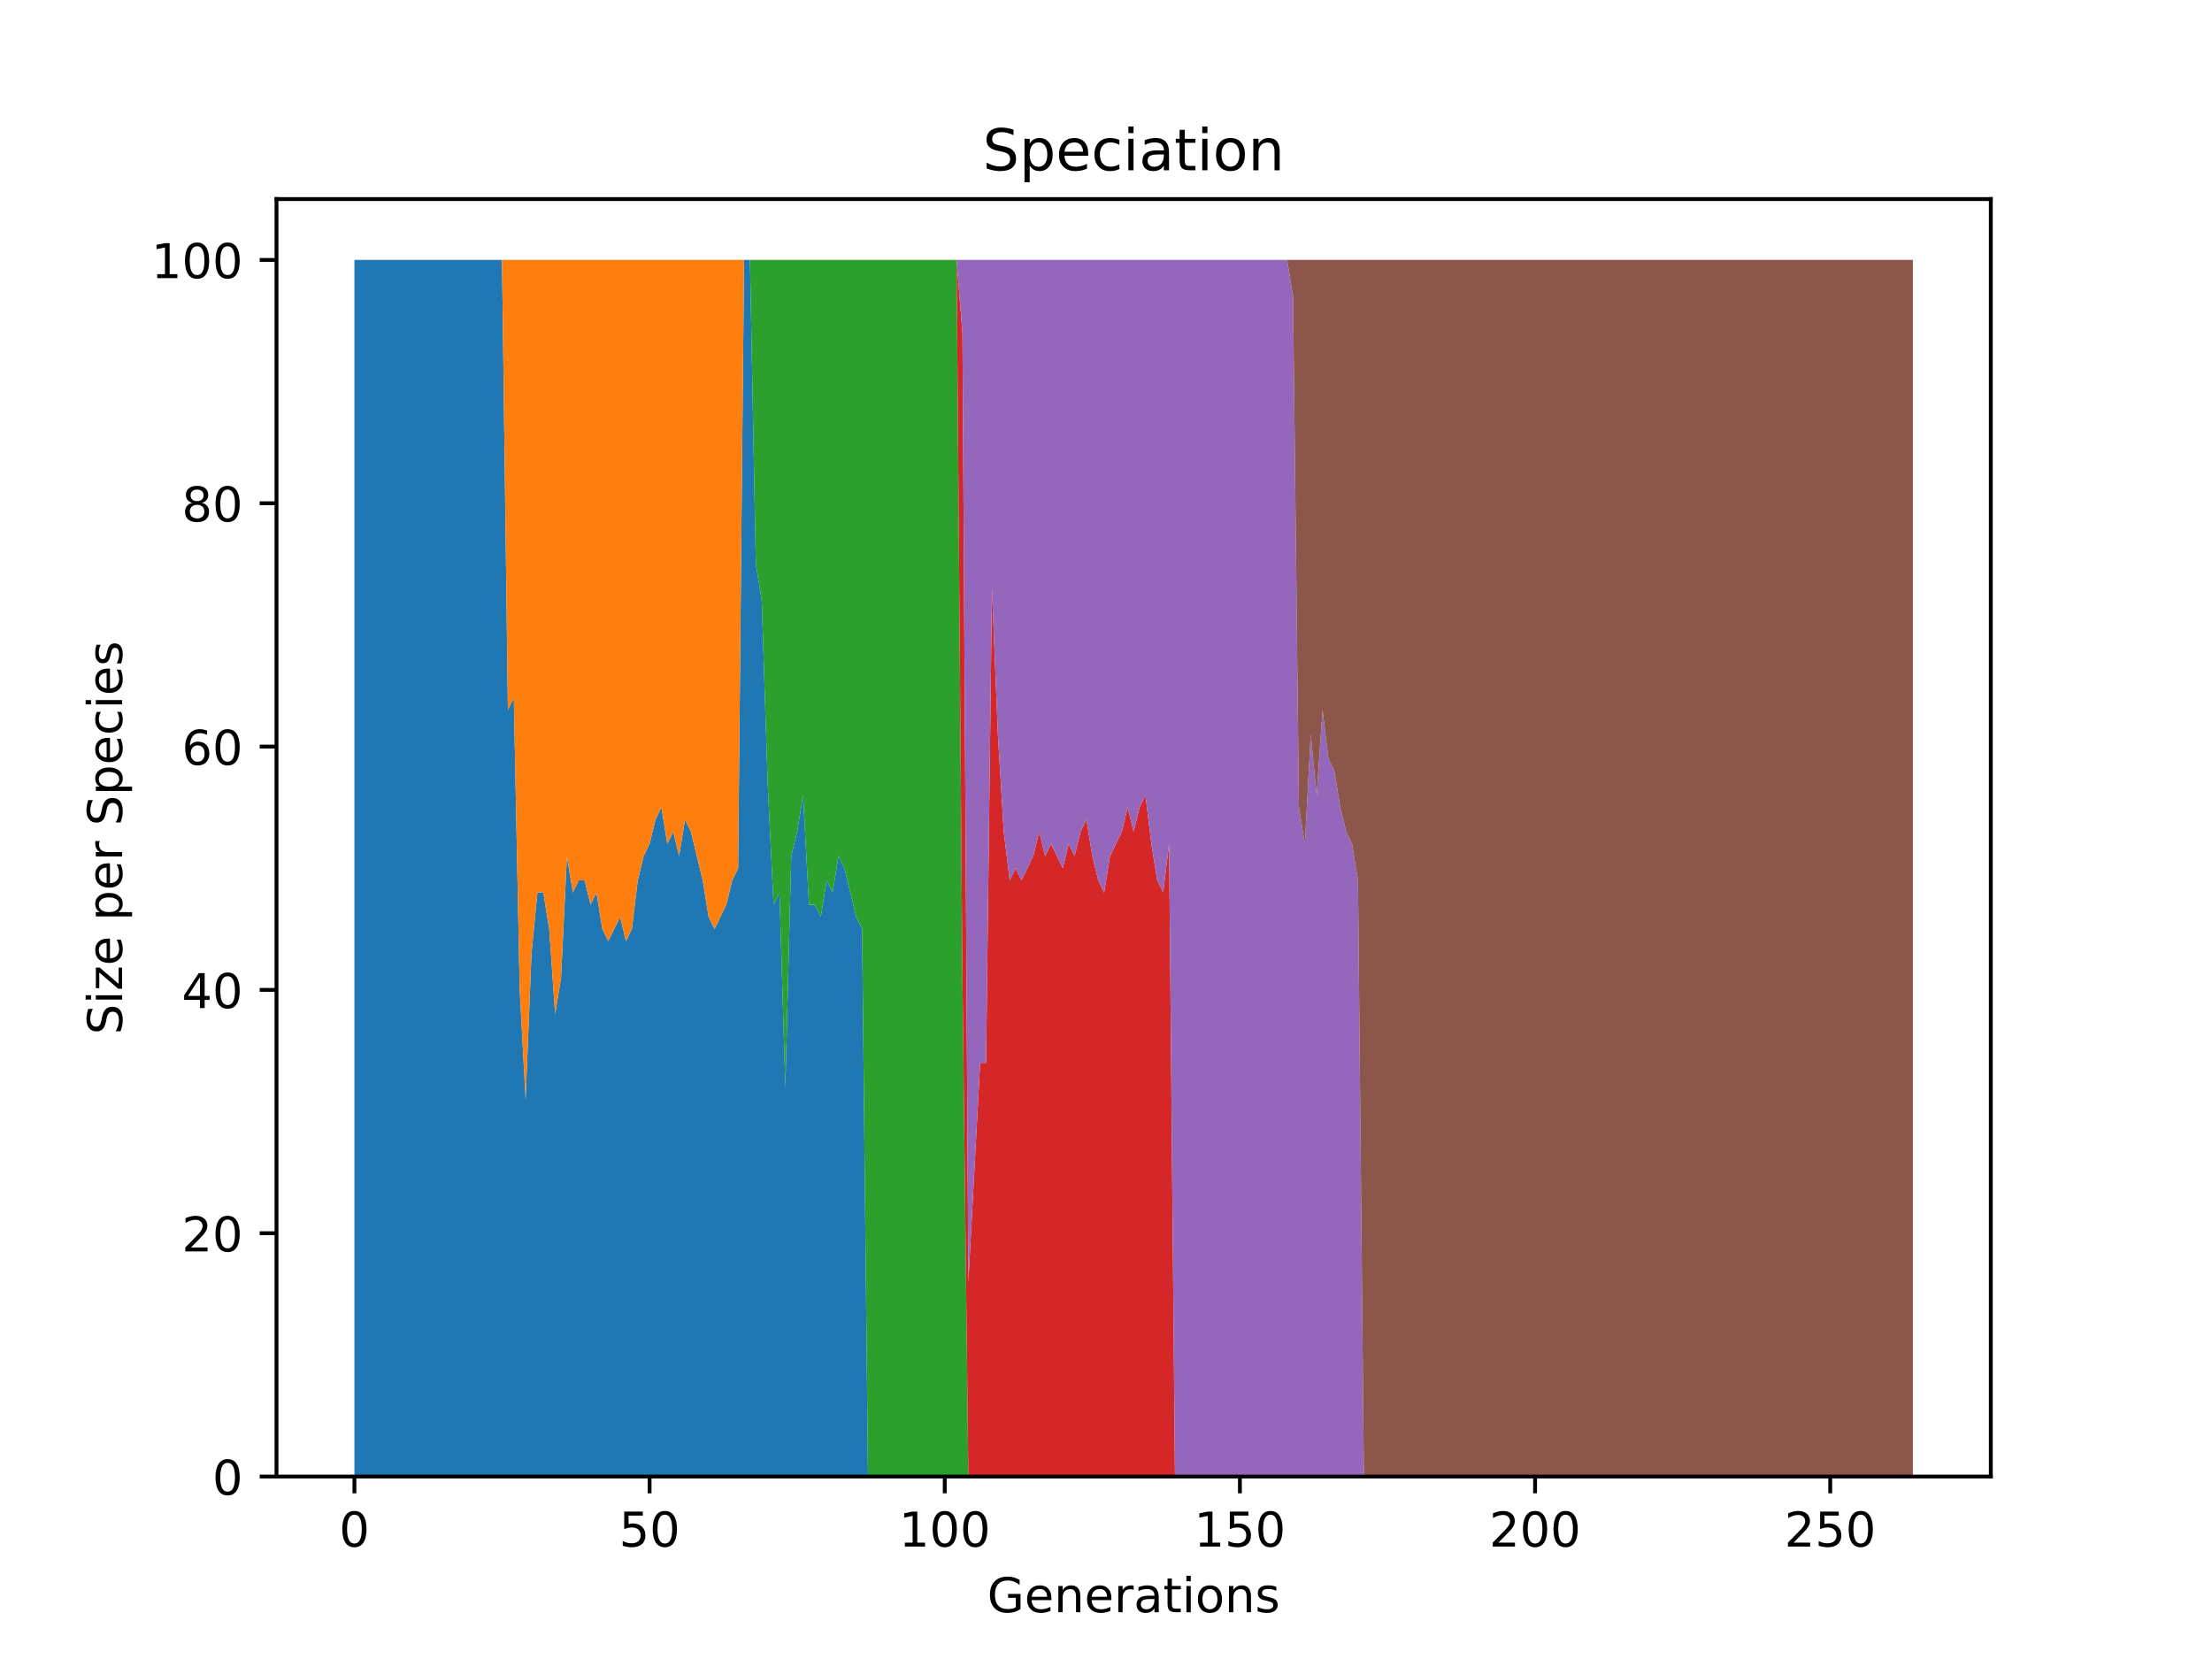 <?xml version="1.0" encoding="utf-8" standalone="no"?>
<!DOCTYPE svg PUBLIC "-//W3C//DTD SVG 1.1//EN"
  "http://www.w3.org/Graphics/SVG/1.1/DTD/svg11.dtd">
<!-- Created with matplotlib (https://matplotlib.org/) -->
<svg height="345.6pt" version="1.1" viewBox="0 0 460.8 345.6" width="460.8pt" xmlns="http://www.w3.org/2000/svg" xmlns:xlink="http://www.w3.org/1999/xlink">
 <defs>
  <style type="text/css">*{stroke-linecap:butt;stroke-linejoin:round;}</style>
 </defs>
 <g id="figure_1">
  <g id="patch_1">
   <path d="M 0 345.6 
L 460.8 345.6 
L 460.8 0 
L 0 0 
z
" style="fill:#ffffff;"/>
  </g>
  <g id="axes_1">
   <g id="patch_2">
    <path d="M 57.6 307.584 
L 414.72 307.584 
L 414.72 41.472 
L 57.6 41.472 
z
" style="fill:#ffffff;"/>
   </g>
   <g id="PolyCollection_1">
    <path clip-path="url(#p5ea381927d)" d="M 73.833 54.144 
L 73.833 307.584 
L 75.062 307.584 
L 76.292 307.584 
L 77.522 307.584 
L 78.752 307.584 
L 79.981 307.584 
L 81.211 307.584 
L 82.441 307.584 
L 83.671 307.584 
L 84.9 307.584 
L 86.13 307.584 
L 87.36 307.584 
L 88.59 307.584 
L 89.82 307.584 
L 91.049 307.584 
L 92.279 307.584 
L 93.509 307.584 
L 94.739 307.584 
L 95.968 307.584 
L 97.198 307.584 
L 98.428 307.584 
L 99.658 307.584 
L 100.887 307.584 
L 102.117 307.584 
L 103.347 307.584 
L 104.577 307.584 
L 105.806 307.584 
L 107.036 307.584 
L 108.266 307.584 
L 109.496 307.584 
L 110.725 307.584 
L 111.955 307.584 
L 113.185 307.584 
L 114.415 307.584 
L 115.644 307.584 
L 116.874 307.584 
L 118.104 307.584 
L 119.334 307.584 
L 120.563 307.584 
L 121.793 307.584 
L 123.023 307.584 
L 124.253 307.584 
L 125.482 307.584 
L 126.712 307.584 
L 127.942 307.584 
L 129.172 307.584 
L 130.401 307.584 
L 131.631 307.584 
L 132.861 307.584 
L 134.091 307.584 
L 135.32 307.584 
L 136.55 307.584 
L 137.78 307.584 
L 139.01 307.584 
L 140.239 307.584 
L 141.469 307.584 
L 142.699 307.584 
L 143.929 307.584 
L 145.158 307.584 
L 146.388 307.584 
L 147.618 307.584 
L 148.848 307.584 
L 150.077 307.584 
L 151.307 307.584 
L 152.537 307.584 
L 153.767 307.584 
L 154.996 307.584 
L 156.226 307.584 
L 157.456 307.584 
L 158.686 307.584 
L 159.915 307.584 
L 161.145 307.584 
L 162.375 307.584 
L 163.605 307.584 
L 164.834 307.584 
L 166.064 307.584 
L 167.294 307.584 
L 168.524 307.584 
L 169.753 307.584 
L 170.983 307.584 
L 172.213 307.584 
L 173.443 307.584 
L 174.672 307.584 
L 175.902 307.584 
L 177.132 307.584 
L 178.362 307.584 
L 179.591 307.584 
L 180.821 307.584 
L 182.051 307.584 
L 183.281 307.584 
L 184.51 307.584 
L 185.74 307.584 
L 186.97 307.584 
L 188.2 307.584 
L 189.429 307.584 
L 190.659 307.584 
L 191.889 307.584 
L 193.119 307.584 
L 194.348 307.584 
L 195.578 307.584 
L 196.808 307.584 
L 198.038 307.584 
L 199.267 307.584 
L 200.497 307.584 
L 201.727 307.584 
L 202.957 307.584 
L 204.186 307.584 
L 205.416 307.584 
L 206.646 307.584 
L 207.876 307.584 
L 209.105 307.584 
L 210.335 307.584 
L 211.565 307.584 
L 212.795 307.584 
L 214.024 307.584 
L 215.254 307.584 
L 216.484 307.584 
L 217.714 307.584 
L 218.943 307.584 
L 220.173 307.584 
L 221.403 307.584 
L 222.633 307.584 
L 223.862 307.584 
L 225.092 307.584 
L 226.322 307.584 
L 227.552 307.584 
L 228.781 307.584 
L 230.011 307.584 
L 231.241 307.584 
L 232.471 307.584 
L 233.7 307.584 
L 234.93 307.584 
L 236.16 307.584 
L 237.39 307.584 
L 238.62 307.584 
L 239.849 307.584 
L 241.079 307.584 
L 242.309 307.584 
L 243.539 307.584 
L 244.768 307.584 
L 245.998 307.584 
L 247.228 307.584 
L 248.458 307.584 
L 249.687 307.584 
L 250.917 307.584 
L 252.147 307.584 
L 253.377 307.584 
L 254.606 307.584 
L 255.836 307.584 
L 257.066 307.584 
L 258.296 307.584 
L 259.525 307.584 
L 260.755 307.584 
L 261.985 307.584 
L 263.215 307.584 
L 264.444 307.584 
L 265.674 307.584 
L 266.904 307.584 
L 268.134 307.584 
L 269.363 307.584 
L 270.593 307.584 
L 271.823 307.584 
L 273.053 307.584 
L 274.282 307.584 
L 275.512 307.584 
L 276.742 307.584 
L 277.972 307.584 
L 279.201 307.584 
L 280.431 307.584 
L 281.661 307.584 
L 282.891 307.584 
L 284.12 307.584 
L 285.35 307.584 
L 286.58 307.584 
L 287.81 307.584 
L 289.039 307.584 
L 290.269 307.584 
L 291.499 307.584 
L 292.729 307.584 
L 293.958 307.584 
L 295.188 307.584 
L 296.418 307.584 
L 297.648 307.584 
L 298.877 307.584 
L 300.107 307.584 
L 301.337 307.584 
L 302.567 307.584 
L 303.796 307.584 
L 305.026 307.584 
L 306.256 307.584 
L 307.486 307.584 
L 308.715 307.584 
L 309.945 307.584 
L 311.175 307.584 
L 312.405 307.584 
L 313.634 307.584 
L 314.864 307.584 
L 316.094 307.584 
L 317.324 307.584 
L 318.553 307.584 
L 319.783 307.584 
L 321.013 307.584 
L 322.243 307.584 
L 323.472 307.584 
L 324.702 307.584 
L 325.932 307.584 
L 327.162 307.584 
L 328.391 307.584 
L 329.621 307.584 
L 330.851 307.584 
L 332.081 307.584 
L 333.31 307.584 
L 334.54 307.584 
L 335.77 307.584 
L 337 307.584 
L 338.229 307.584 
L 339.459 307.584 
L 340.689 307.584 
L 341.919 307.584 
L 343.148 307.584 
L 344.378 307.584 
L 345.608 307.584 
L 346.838 307.584 
L 348.067 307.584 
L 349.297 307.584 
L 350.527 307.584 
L 351.757 307.584 
L 352.986 307.584 
L 354.216 307.584 
L 355.446 307.584 
L 356.676 307.584 
L 357.905 307.584 
L 359.135 307.584 
L 360.365 307.584 
L 361.595 307.584 
L 362.824 307.584 
L 364.054 307.584 
L 365.284 307.584 
L 366.514 307.584 
L 367.743 307.584 
L 368.973 307.584 
L 370.203 307.584 
L 371.433 307.584 
L 372.662 307.584 
L 373.892 307.584 
L 375.122 307.584 
L 376.352 307.584 
L 377.581 307.584 
L 378.811 307.584 
L 380.041 307.584 
L 381.271 307.584 
L 382.5 307.584 
L 383.73 307.584 
L 384.96 307.584 
L 386.19 307.584 
L 387.42 307.584 
L 388.649 307.584 
L 389.879 307.584 
L 391.109 307.584 
L 392.339 307.584 
L 393.568 307.584 
L 394.798 307.584 
L 396.028 307.584 
L 397.258 307.584 
L 398.487 307.584 
L 398.487 307.584 
L 398.487 307.584 
L 397.258 307.584 
L 396.028 307.584 
L 394.798 307.584 
L 393.568 307.584 
L 392.339 307.584 
L 391.109 307.584 
L 389.879 307.584 
L 388.649 307.584 
L 387.42 307.584 
L 386.19 307.584 
L 384.96 307.584 
L 383.73 307.584 
L 382.5 307.584 
L 381.271 307.584 
L 380.041 307.584 
L 378.811 307.584 
L 377.581 307.584 
L 376.352 307.584 
L 375.122 307.584 
L 373.892 307.584 
L 372.662 307.584 
L 371.433 307.584 
L 370.203 307.584 
L 368.973 307.584 
L 367.743 307.584 
L 366.514 307.584 
L 365.284 307.584 
L 364.054 307.584 
L 362.824 307.584 
L 361.595 307.584 
L 360.365 307.584 
L 359.135 307.584 
L 357.905 307.584 
L 356.676 307.584 
L 355.446 307.584 
L 354.216 307.584 
L 352.986 307.584 
L 351.757 307.584 
L 350.527 307.584 
L 349.297 307.584 
L 348.067 307.584 
L 346.838 307.584 
L 345.608 307.584 
L 344.378 307.584 
L 343.148 307.584 
L 341.919 307.584 
L 340.689 307.584 
L 339.459 307.584 
L 338.229 307.584 
L 337 307.584 
L 335.77 307.584 
L 334.54 307.584 
L 333.31 307.584 
L 332.081 307.584 
L 330.851 307.584 
L 329.621 307.584 
L 328.391 307.584 
L 327.162 307.584 
L 325.932 307.584 
L 324.702 307.584 
L 323.472 307.584 
L 322.243 307.584 
L 321.013 307.584 
L 319.783 307.584 
L 318.553 307.584 
L 317.324 307.584 
L 316.094 307.584 
L 314.864 307.584 
L 313.634 307.584 
L 312.405 307.584 
L 311.175 307.584 
L 309.945 307.584 
L 308.715 307.584 
L 307.486 307.584 
L 306.256 307.584 
L 305.026 307.584 
L 303.796 307.584 
L 302.567 307.584 
L 301.337 307.584 
L 300.107 307.584 
L 298.877 307.584 
L 297.648 307.584 
L 296.418 307.584 
L 295.188 307.584 
L 293.958 307.584 
L 292.729 307.584 
L 291.499 307.584 
L 290.269 307.584 
L 289.039 307.584 
L 287.81 307.584 
L 286.58 307.584 
L 285.35 307.584 
L 284.12 307.584 
L 282.891 307.584 
L 281.661 307.584 
L 280.431 307.584 
L 279.201 307.584 
L 277.972 307.584 
L 276.742 307.584 
L 275.512 307.584 
L 274.282 307.584 
L 273.053 307.584 
L 271.823 307.584 
L 270.593 307.584 
L 269.363 307.584 
L 268.134 307.584 
L 266.904 307.584 
L 265.674 307.584 
L 264.444 307.584 
L 263.215 307.584 
L 261.985 307.584 
L 260.755 307.584 
L 259.525 307.584 
L 258.296 307.584 
L 257.066 307.584 
L 255.836 307.584 
L 254.606 307.584 
L 253.377 307.584 
L 252.147 307.584 
L 250.917 307.584 
L 249.687 307.584 
L 248.458 307.584 
L 247.228 307.584 
L 245.998 307.584 
L 244.768 307.584 
L 243.539 307.584 
L 242.309 307.584 
L 241.079 307.584 
L 239.849 307.584 
L 238.62 307.584 
L 237.39 307.584 
L 236.16 307.584 
L 234.93 307.584 
L 233.7 307.584 
L 232.471 307.584 
L 231.241 307.584 
L 230.011 307.584 
L 228.781 307.584 
L 227.552 307.584 
L 226.322 307.584 
L 225.092 307.584 
L 223.862 307.584 
L 222.633 307.584 
L 221.403 307.584 
L 220.173 307.584 
L 218.943 307.584 
L 217.714 307.584 
L 216.484 307.584 
L 215.254 307.584 
L 214.024 307.584 
L 212.795 307.584 
L 211.565 307.584 
L 210.335 307.584 
L 209.105 307.584 
L 207.876 307.584 
L 206.646 307.584 
L 205.416 307.584 
L 204.186 307.584 
L 202.957 307.584 
L 201.727 307.584 
L 200.497 307.584 
L 199.267 307.584 
L 198.038 307.584 
L 196.808 307.584 
L 195.578 307.584 
L 194.348 307.584 
L 193.119 307.584 
L 191.889 307.584 
L 190.659 307.584 
L 189.429 307.584 
L 188.2 307.584 
L 186.97 307.584 
L 185.74 307.584 
L 184.51 307.584 
L 183.281 307.584 
L 182.051 307.584 
L 180.821 307.584 
L 179.591 193.536 
L 178.362 191.002 
L 177.132 185.933 
L 175.902 180.864 
L 174.672 178.33 
L 173.443 185.933 
L 172.213 183.398 
L 170.983 191.002 
L 169.753 188.467 
L 168.524 188.467 
L 167.294 165.658 
L 166.064 173.261 
L 164.834 178.33 
L 163.605 226.483 
L 162.375 185.933 
L 161.145 188.467 
L 159.915 163.123 
L 158.686 125.107 
L 157.456 117.504 
L 156.226 54.144 
L 154.996 54.144 
L 153.767 180.864 
L 152.537 183.398 
L 151.307 188.467 
L 150.077 191.002 
L 148.848 193.536 
L 147.618 191.002 
L 146.388 183.398 
L 145.158 178.33 
L 143.929 173.261 
L 142.699 170.726 
L 141.469 178.33 
L 140.239 173.261 
L 139.01 175.795 
L 137.78 168.192 
L 136.55 170.726 
L 135.32 175.795 
L 134.091 178.33 
L 132.861 183.398 
L 131.631 193.536 
L 130.401 196.07 
L 129.172 191.002 
L 127.942 193.536 
L 126.712 196.07 
L 125.482 193.536 
L 124.253 185.933 
L 123.023 188.467 
L 121.793 183.398 
L 120.563 183.398 
L 119.334 185.933 
L 118.104 178.33 
L 116.874 203.674 
L 115.644 211.277 
L 114.415 193.536 
L 113.185 185.933 
L 111.955 185.933 
L 110.725 198.605 
L 109.496 229.018 
L 108.266 206.208 
L 107.036 145.382 
L 105.806 147.917 
L 104.577 54.144 
L 103.347 54.144 
L 102.117 54.144 
L 100.887 54.144 
L 99.658 54.144 
L 98.428 54.144 
L 97.198 54.144 
L 95.968 54.144 
L 94.739 54.144 
L 93.509 54.144 
L 92.279 54.144 
L 91.049 54.144 
L 89.82 54.144 
L 88.59 54.144 
L 87.36 54.144 
L 86.13 54.144 
L 84.9 54.144 
L 83.671 54.144 
L 82.441 54.144 
L 81.211 54.144 
L 79.981 54.144 
L 78.752 54.144 
L 77.522 54.144 
L 76.292 54.144 
L 75.062 54.144 
L 73.833 54.144 
z
" style="fill:#1f77b4;"/>
   </g>
   <g id="PolyCollection_2">
    <path clip-path="url(#p5ea381927d)" d="M 73.833 54.144 
L 73.833 54.144 
L 75.062 54.144 
L 76.292 54.144 
L 77.522 54.144 
L 78.752 54.144 
L 79.981 54.144 
L 81.211 54.144 
L 82.441 54.144 
L 83.671 54.144 
L 84.9 54.144 
L 86.13 54.144 
L 87.36 54.144 
L 88.59 54.144 
L 89.82 54.144 
L 91.049 54.144 
L 92.279 54.144 
L 93.509 54.144 
L 94.739 54.144 
L 95.968 54.144 
L 97.198 54.144 
L 98.428 54.144 
L 99.658 54.144 
L 100.887 54.144 
L 102.117 54.144 
L 103.347 54.144 
L 104.577 54.144 
L 105.806 147.917 
L 107.036 145.382 
L 108.266 206.208 
L 109.496 229.018 
L 110.725 198.605 
L 111.955 185.933 
L 113.185 185.933 
L 114.415 193.536 
L 115.644 211.277 
L 116.874 203.674 
L 118.104 178.33 
L 119.334 185.933 
L 120.563 183.398 
L 121.793 183.398 
L 123.023 188.467 
L 124.253 185.933 
L 125.482 193.536 
L 126.712 196.07 
L 127.942 193.536 
L 129.172 191.002 
L 130.401 196.07 
L 131.631 193.536 
L 132.861 183.398 
L 134.091 178.33 
L 135.32 175.795 
L 136.55 170.726 
L 137.78 168.192 
L 139.01 175.795 
L 140.239 173.261 
L 141.469 178.33 
L 142.699 170.726 
L 143.929 173.261 
L 145.158 178.33 
L 146.388 183.398 
L 147.618 191.002 
L 148.848 193.536 
L 150.077 191.002 
L 151.307 188.467 
L 152.537 183.398 
L 153.767 180.864 
L 154.996 54.144 
L 156.226 54.144 
L 157.456 117.504 
L 158.686 125.107 
L 159.915 163.123 
L 161.145 188.467 
L 162.375 185.933 
L 163.605 226.483 
L 164.834 178.33 
L 166.064 173.261 
L 167.294 165.658 
L 168.524 188.467 
L 169.753 188.467 
L 170.983 191.002 
L 172.213 183.398 
L 173.443 185.933 
L 174.672 178.33 
L 175.902 180.864 
L 177.132 185.933 
L 178.362 191.002 
L 179.591 193.536 
L 180.821 307.584 
L 182.051 307.584 
L 183.281 307.584 
L 184.51 307.584 
L 185.74 307.584 
L 186.97 307.584 
L 188.2 307.584 
L 189.429 307.584 
L 190.659 307.584 
L 191.889 307.584 
L 193.119 307.584 
L 194.348 307.584 
L 195.578 307.584 
L 196.808 307.584 
L 198.038 307.584 
L 199.267 307.584 
L 200.497 307.584 
L 201.727 307.584 
L 202.957 307.584 
L 204.186 307.584 
L 205.416 307.584 
L 206.646 307.584 
L 207.876 307.584 
L 209.105 307.584 
L 210.335 307.584 
L 211.565 307.584 
L 212.795 307.584 
L 214.024 307.584 
L 215.254 307.584 
L 216.484 307.584 
L 217.714 307.584 
L 218.943 307.584 
L 220.173 307.584 
L 221.403 307.584 
L 222.633 307.584 
L 223.862 307.584 
L 225.092 307.584 
L 226.322 307.584 
L 227.552 307.584 
L 228.781 307.584 
L 230.011 307.584 
L 231.241 307.584 
L 232.471 307.584 
L 233.7 307.584 
L 234.93 307.584 
L 236.16 307.584 
L 237.39 307.584 
L 238.62 307.584 
L 239.849 307.584 
L 241.079 307.584 
L 242.309 307.584 
L 243.539 307.584 
L 244.768 307.584 
L 245.998 307.584 
L 247.228 307.584 
L 248.458 307.584 
L 249.687 307.584 
L 250.917 307.584 
L 252.147 307.584 
L 253.377 307.584 
L 254.606 307.584 
L 255.836 307.584 
L 257.066 307.584 
L 258.296 307.584 
L 259.525 307.584 
L 260.755 307.584 
L 261.985 307.584 
L 263.215 307.584 
L 264.444 307.584 
L 265.674 307.584 
L 266.904 307.584 
L 268.134 307.584 
L 269.363 307.584 
L 270.593 307.584 
L 271.823 307.584 
L 273.053 307.584 
L 274.282 307.584 
L 275.512 307.584 
L 276.742 307.584 
L 277.972 307.584 
L 279.201 307.584 
L 280.431 307.584 
L 281.661 307.584 
L 282.891 307.584 
L 284.12 307.584 
L 285.35 307.584 
L 286.58 307.584 
L 287.81 307.584 
L 289.039 307.584 
L 290.269 307.584 
L 291.499 307.584 
L 292.729 307.584 
L 293.958 307.584 
L 295.188 307.584 
L 296.418 307.584 
L 297.648 307.584 
L 298.877 307.584 
L 300.107 307.584 
L 301.337 307.584 
L 302.567 307.584 
L 303.796 307.584 
L 305.026 307.584 
L 306.256 307.584 
L 307.486 307.584 
L 308.715 307.584 
L 309.945 307.584 
L 311.175 307.584 
L 312.405 307.584 
L 313.634 307.584 
L 314.864 307.584 
L 316.094 307.584 
L 317.324 307.584 
L 318.553 307.584 
L 319.783 307.584 
L 321.013 307.584 
L 322.243 307.584 
L 323.472 307.584 
L 324.702 307.584 
L 325.932 307.584 
L 327.162 307.584 
L 328.391 307.584 
L 329.621 307.584 
L 330.851 307.584 
L 332.081 307.584 
L 333.31 307.584 
L 334.54 307.584 
L 335.77 307.584 
L 337 307.584 
L 338.229 307.584 
L 339.459 307.584 
L 340.689 307.584 
L 341.919 307.584 
L 343.148 307.584 
L 344.378 307.584 
L 345.608 307.584 
L 346.838 307.584 
L 348.067 307.584 
L 349.297 307.584 
L 350.527 307.584 
L 351.757 307.584 
L 352.986 307.584 
L 354.216 307.584 
L 355.446 307.584 
L 356.676 307.584 
L 357.905 307.584 
L 359.135 307.584 
L 360.365 307.584 
L 361.595 307.584 
L 362.824 307.584 
L 364.054 307.584 
L 365.284 307.584 
L 366.514 307.584 
L 367.743 307.584 
L 368.973 307.584 
L 370.203 307.584 
L 371.433 307.584 
L 372.662 307.584 
L 373.892 307.584 
L 375.122 307.584 
L 376.352 307.584 
L 377.581 307.584 
L 378.811 307.584 
L 380.041 307.584 
L 381.271 307.584 
L 382.5 307.584 
L 383.73 307.584 
L 384.96 307.584 
L 386.19 307.584 
L 387.42 307.584 
L 388.649 307.584 
L 389.879 307.584 
L 391.109 307.584 
L 392.339 307.584 
L 393.568 307.584 
L 394.798 307.584 
L 396.028 307.584 
L 397.258 307.584 
L 398.487 307.584 
L 398.487 307.584 
L 398.487 307.584 
L 397.258 307.584 
L 396.028 307.584 
L 394.798 307.584 
L 393.568 307.584 
L 392.339 307.584 
L 391.109 307.584 
L 389.879 307.584 
L 388.649 307.584 
L 387.42 307.584 
L 386.19 307.584 
L 384.96 307.584 
L 383.73 307.584 
L 382.5 307.584 
L 381.271 307.584 
L 380.041 307.584 
L 378.811 307.584 
L 377.581 307.584 
L 376.352 307.584 
L 375.122 307.584 
L 373.892 307.584 
L 372.662 307.584 
L 371.433 307.584 
L 370.203 307.584 
L 368.973 307.584 
L 367.743 307.584 
L 366.514 307.584 
L 365.284 307.584 
L 364.054 307.584 
L 362.824 307.584 
L 361.595 307.584 
L 360.365 307.584 
L 359.135 307.584 
L 357.905 307.584 
L 356.676 307.584 
L 355.446 307.584 
L 354.216 307.584 
L 352.986 307.584 
L 351.757 307.584 
L 350.527 307.584 
L 349.297 307.584 
L 348.067 307.584 
L 346.838 307.584 
L 345.608 307.584 
L 344.378 307.584 
L 343.148 307.584 
L 341.919 307.584 
L 340.689 307.584 
L 339.459 307.584 
L 338.229 307.584 
L 337 307.584 
L 335.77 307.584 
L 334.54 307.584 
L 333.31 307.584 
L 332.081 307.584 
L 330.851 307.584 
L 329.621 307.584 
L 328.391 307.584 
L 327.162 307.584 
L 325.932 307.584 
L 324.702 307.584 
L 323.472 307.584 
L 322.243 307.584 
L 321.013 307.584 
L 319.783 307.584 
L 318.553 307.584 
L 317.324 307.584 
L 316.094 307.584 
L 314.864 307.584 
L 313.634 307.584 
L 312.405 307.584 
L 311.175 307.584 
L 309.945 307.584 
L 308.715 307.584 
L 307.486 307.584 
L 306.256 307.584 
L 305.026 307.584 
L 303.796 307.584 
L 302.567 307.584 
L 301.337 307.584 
L 300.107 307.584 
L 298.877 307.584 
L 297.648 307.584 
L 296.418 307.584 
L 295.188 307.584 
L 293.958 307.584 
L 292.729 307.584 
L 291.499 307.584 
L 290.269 307.584 
L 289.039 307.584 
L 287.81 307.584 
L 286.58 307.584 
L 285.35 307.584 
L 284.12 307.584 
L 282.891 307.584 
L 281.661 307.584 
L 280.431 307.584 
L 279.201 307.584 
L 277.972 307.584 
L 276.742 307.584 
L 275.512 307.584 
L 274.282 307.584 
L 273.053 307.584 
L 271.823 307.584 
L 270.593 307.584 
L 269.363 307.584 
L 268.134 307.584 
L 266.904 307.584 
L 265.674 307.584 
L 264.444 307.584 
L 263.215 307.584 
L 261.985 307.584 
L 260.755 307.584 
L 259.525 307.584 
L 258.296 307.584 
L 257.066 307.584 
L 255.836 307.584 
L 254.606 307.584 
L 253.377 307.584 
L 252.147 307.584 
L 250.917 307.584 
L 249.687 307.584 
L 248.458 307.584 
L 247.228 307.584 
L 245.998 307.584 
L 244.768 307.584 
L 243.539 307.584 
L 242.309 307.584 
L 241.079 307.584 
L 239.849 307.584 
L 238.62 307.584 
L 237.39 307.584 
L 236.16 307.584 
L 234.93 307.584 
L 233.7 307.584 
L 232.471 307.584 
L 231.241 307.584 
L 230.011 307.584 
L 228.781 307.584 
L 227.552 307.584 
L 226.322 307.584 
L 225.092 307.584 
L 223.862 307.584 
L 222.633 307.584 
L 221.403 307.584 
L 220.173 307.584 
L 218.943 307.584 
L 217.714 307.584 
L 216.484 307.584 
L 215.254 307.584 
L 214.024 307.584 
L 212.795 307.584 
L 211.565 307.584 
L 210.335 307.584 
L 209.105 307.584 
L 207.876 307.584 
L 206.646 307.584 
L 205.416 307.584 
L 204.186 307.584 
L 202.957 307.584 
L 201.727 307.584 
L 200.497 307.584 
L 199.267 307.584 
L 198.038 307.584 
L 196.808 307.584 
L 195.578 307.584 
L 194.348 307.584 
L 193.119 307.584 
L 191.889 307.584 
L 190.659 307.584 
L 189.429 307.584 
L 188.2 307.584 
L 186.97 307.584 
L 185.74 307.584 
L 184.51 307.584 
L 183.281 307.584 
L 182.051 307.584 
L 180.821 307.584 
L 179.591 193.536 
L 178.362 191.002 
L 177.132 185.933 
L 175.902 180.864 
L 174.672 178.33 
L 173.443 185.933 
L 172.213 183.398 
L 170.983 191.002 
L 169.753 188.467 
L 168.524 188.467 
L 167.294 165.658 
L 166.064 173.261 
L 164.834 178.33 
L 163.605 226.483 
L 162.375 185.933 
L 161.145 188.467 
L 159.915 163.123 
L 158.686 125.107 
L 157.456 117.504 
L 156.226 54.144 
L 154.996 54.144 
L 153.767 54.144 
L 152.537 54.144 
L 151.307 54.144 
L 150.077 54.144 
L 148.848 54.144 
L 147.618 54.144 
L 146.388 54.144 
L 145.158 54.144 
L 143.929 54.144 
L 142.699 54.144 
L 141.469 54.144 
L 140.239 54.144 
L 139.01 54.144 
L 137.78 54.144 
L 136.55 54.144 
L 135.32 54.144 
L 134.091 54.144 
L 132.861 54.144 
L 131.631 54.144 
L 130.401 54.144 
L 129.172 54.144 
L 127.942 54.144 
L 126.712 54.144 
L 125.482 54.144 
L 124.253 54.144 
L 123.023 54.144 
L 121.793 54.144 
L 120.563 54.144 
L 119.334 54.144 
L 118.104 54.144 
L 116.874 54.144 
L 115.644 54.144 
L 114.415 54.144 
L 113.185 54.144 
L 111.955 54.144 
L 110.725 54.144 
L 109.496 54.144 
L 108.266 54.144 
L 107.036 54.144 
L 105.806 54.144 
L 104.577 54.144 
L 103.347 54.144 
L 102.117 54.144 
L 100.887 54.144 
L 99.658 54.144 
L 98.428 54.144 
L 97.198 54.144 
L 95.968 54.144 
L 94.739 54.144 
L 93.509 54.144 
L 92.279 54.144 
L 91.049 54.144 
L 89.82 54.144 
L 88.59 54.144 
L 87.36 54.144 
L 86.13 54.144 
L 84.9 54.144 
L 83.671 54.144 
L 82.441 54.144 
L 81.211 54.144 
L 79.981 54.144 
L 78.752 54.144 
L 77.522 54.144 
L 76.292 54.144 
L 75.062 54.144 
L 73.833 54.144 
z
" style="fill:#ff7f0e;"/>
   </g>
   <g id="PolyCollection_3">
    <path clip-path="url(#p5ea381927d)" d="M 73.833 54.144 
L 73.833 54.144 
L 75.062 54.144 
L 76.292 54.144 
L 77.522 54.144 
L 78.752 54.144 
L 79.981 54.144 
L 81.211 54.144 
L 82.441 54.144 
L 83.671 54.144 
L 84.9 54.144 
L 86.13 54.144 
L 87.36 54.144 
L 88.59 54.144 
L 89.82 54.144 
L 91.049 54.144 
L 92.279 54.144 
L 93.509 54.144 
L 94.739 54.144 
L 95.968 54.144 
L 97.198 54.144 
L 98.428 54.144 
L 99.658 54.144 
L 100.887 54.144 
L 102.117 54.144 
L 103.347 54.144 
L 104.577 54.144 
L 105.806 54.144 
L 107.036 54.144 
L 108.266 54.144 
L 109.496 54.144 
L 110.725 54.144 
L 111.955 54.144 
L 113.185 54.144 
L 114.415 54.144 
L 115.644 54.144 
L 116.874 54.144 
L 118.104 54.144 
L 119.334 54.144 
L 120.563 54.144 
L 121.793 54.144 
L 123.023 54.144 
L 124.253 54.144 
L 125.482 54.144 
L 126.712 54.144 
L 127.942 54.144 
L 129.172 54.144 
L 130.401 54.144 
L 131.631 54.144 
L 132.861 54.144 
L 134.091 54.144 
L 135.32 54.144 
L 136.55 54.144 
L 137.78 54.144 
L 139.01 54.144 
L 140.239 54.144 
L 141.469 54.144 
L 142.699 54.144 
L 143.929 54.144 
L 145.158 54.144 
L 146.388 54.144 
L 147.618 54.144 
L 148.848 54.144 
L 150.077 54.144 
L 151.307 54.144 
L 152.537 54.144 
L 153.767 54.144 
L 154.996 54.144 
L 156.226 54.144 
L 157.456 117.504 
L 158.686 125.107 
L 159.915 163.123 
L 161.145 188.467 
L 162.375 185.933 
L 163.605 226.483 
L 164.834 178.33 
L 166.064 173.261 
L 167.294 165.658 
L 168.524 188.467 
L 169.753 188.467 
L 170.983 191.002 
L 172.213 183.398 
L 173.443 185.933 
L 174.672 178.33 
L 175.902 180.864 
L 177.132 185.933 
L 178.362 191.002 
L 179.591 193.536 
L 180.821 307.584 
L 182.051 307.584 
L 183.281 307.584 
L 184.51 307.584 
L 185.74 307.584 
L 186.97 307.584 
L 188.2 307.584 
L 189.429 307.584 
L 190.659 307.584 
L 191.889 307.584 
L 193.119 307.584 
L 194.348 307.584 
L 195.578 307.584 
L 196.808 307.584 
L 198.038 307.584 
L 199.267 307.584 
L 200.497 307.584 
L 201.727 307.584 
L 202.957 307.584 
L 204.186 307.584 
L 205.416 307.584 
L 206.646 307.584 
L 207.876 307.584 
L 209.105 307.584 
L 210.335 307.584 
L 211.565 307.584 
L 212.795 307.584 
L 214.024 307.584 
L 215.254 307.584 
L 216.484 307.584 
L 217.714 307.584 
L 218.943 307.584 
L 220.173 307.584 
L 221.403 307.584 
L 222.633 307.584 
L 223.862 307.584 
L 225.092 307.584 
L 226.322 307.584 
L 227.552 307.584 
L 228.781 307.584 
L 230.011 307.584 
L 231.241 307.584 
L 232.471 307.584 
L 233.7 307.584 
L 234.93 307.584 
L 236.16 307.584 
L 237.39 307.584 
L 238.62 307.584 
L 239.849 307.584 
L 241.079 307.584 
L 242.309 307.584 
L 243.539 307.584 
L 244.768 307.584 
L 245.998 307.584 
L 247.228 307.584 
L 248.458 307.584 
L 249.687 307.584 
L 250.917 307.584 
L 252.147 307.584 
L 253.377 307.584 
L 254.606 307.584 
L 255.836 307.584 
L 257.066 307.584 
L 258.296 307.584 
L 259.525 307.584 
L 260.755 307.584 
L 261.985 307.584 
L 263.215 307.584 
L 264.444 307.584 
L 265.674 307.584 
L 266.904 307.584 
L 268.134 307.584 
L 269.363 307.584 
L 270.593 307.584 
L 271.823 307.584 
L 273.053 307.584 
L 274.282 307.584 
L 275.512 307.584 
L 276.742 307.584 
L 277.972 307.584 
L 279.201 307.584 
L 280.431 307.584 
L 281.661 307.584 
L 282.891 307.584 
L 284.12 307.584 
L 285.35 307.584 
L 286.58 307.584 
L 287.81 307.584 
L 289.039 307.584 
L 290.269 307.584 
L 291.499 307.584 
L 292.729 307.584 
L 293.958 307.584 
L 295.188 307.584 
L 296.418 307.584 
L 297.648 307.584 
L 298.877 307.584 
L 300.107 307.584 
L 301.337 307.584 
L 302.567 307.584 
L 303.796 307.584 
L 305.026 307.584 
L 306.256 307.584 
L 307.486 307.584 
L 308.715 307.584 
L 309.945 307.584 
L 311.175 307.584 
L 312.405 307.584 
L 313.634 307.584 
L 314.864 307.584 
L 316.094 307.584 
L 317.324 307.584 
L 318.553 307.584 
L 319.783 307.584 
L 321.013 307.584 
L 322.243 307.584 
L 323.472 307.584 
L 324.702 307.584 
L 325.932 307.584 
L 327.162 307.584 
L 328.391 307.584 
L 329.621 307.584 
L 330.851 307.584 
L 332.081 307.584 
L 333.31 307.584 
L 334.54 307.584 
L 335.77 307.584 
L 337 307.584 
L 338.229 307.584 
L 339.459 307.584 
L 340.689 307.584 
L 341.919 307.584 
L 343.148 307.584 
L 344.378 307.584 
L 345.608 307.584 
L 346.838 307.584 
L 348.067 307.584 
L 349.297 307.584 
L 350.527 307.584 
L 351.757 307.584 
L 352.986 307.584 
L 354.216 307.584 
L 355.446 307.584 
L 356.676 307.584 
L 357.905 307.584 
L 359.135 307.584 
L 360.365 307.584 
L 361.595 307.584 
L 362.824 307.584 
L 364.054 307.584 
L 365.284 307.584 
L 366.514 307.584 
L 367.743 307.584 
L 368.973 307.584 
L 370.203 307.584 
L 371.433 307.584 
L 372.662 307.584 
L 373.892 307.584 
L 375.122 307.584 
L 376.352 307.584 
L 377.581 307.584 
L 378.811 307.584 
L 380.041 307.584 
L 381.271 307.584 
L 382.5 307.584 
L 383.73 307.584 
L 384.96 307.584 
L 386.19 307.584 
L 387.42 307.584 
L 388.649 307.584 
L 389.879 307.584 
L 391.109 307.584 
L 392.339 307.584 
L 393.568 307.584 
L 394.798 307.584 
L 396.028 307.584 
L 397.258 307.584 
L 398.487 307.584 
L 398.487 307.584 
L 398.487 307.584 
L 397.258 307.584 
L 396.028 307.584 
L 394.798 307.584 
L 393.568 307.584 
L 392.339 307.584 
L 391.109 307.584 
L 389.879 307.584 
L 388.649 307.584 
L 387.42 307.584 
L 386.19 307.584 
L 384.96 307.584 
L 383.73 307.584 
L 382.5 307.584 
L 381.271 307.584 
L 380.041 307.584 
L 378.811 307.584 
L 377.581 307.584 
L 376.352 307.584 
L 375.122 307.584 
L 373.892 307.584 
L 372.662 307.584 
L 371.433 307.584 
L 370.203 307.584 
L 368.973 307.584 
L 367.743 307.584 
L 366.514 307.584 
L 365.284 307.584 
L 364.054 307.584 
L 362.824 307.584 
L 361.595 307.584 
L 360.365 307.584 
L 359.135 307.584 
L 357.905 307.584 
L 356.676 307.584 
L 355.446 307.584 
L 354.216 307.584 
L 352.986 307.584 
L 351.757 307.584 
L 350.527 307.584 
L 349.297 307.584 
L 348.067 307.584 
L 346.838 307.584 
L 345.608 307.584 
L 344.378 307.584 
L 343.148 307.584 
L 341.919 307.584 
L 340.689 307.584 
L 339.459 307.584 
L 338.229 307.584 
L 337 307.584 
L 335.77 307.584 
L 334.54 307.584 
L 333.31 307.584 
L 332.081 307.584 
L 330.851 307.584 
L 329.621 307.584 
L 328.391 307.584 
L 327.162 307.584 
L 325.932 307.584 
L 324.702 307.584 
L 323.472 307.584 
L 322.243 307.584 
L 321.013 307.584 
L 319.783 307.584 
L 318.553 307.584 
L 317.324 307.584 
L 316.094 307.584 
L 314.864 307.584 
L 313.634 307.584 
L 312.405 307.584 
L 311.175 307.584 
L 309.945 307.584 
L 308.715 307.584 
L 307.486 307.584 
L 306.256 307.584 
L 305.026 307.584 
L 303.796 307.584 
L 302.567 307.584 
L 301.337 307.584 
L 300.107 307.584 
L 298.877 307.584 
L 297.648 307.584 
L 296.418 307.584 
L 295.188 307.584 
L 293.958 307.584 
L 292.729 307.584 
L 291.499 307.584 
L 290.269 307.584 
L 289.039 307.584 
L 287.81 307.584 
L 286.58 307.584 
L 285.35 307.584 
L 284.12 307.584 
L 282.891 307.584 
L 281.661 307.584 
L 280.431 307.584 
L 279.201 307.584 
L 277.972 307.584 
L 276.742 307.584 
L 275.512 307.584 
L 274.282 307.584 
L 273.053 307.584 
L 271.823 307.584 
L 270.593 307.584 
L 269.363 307.584 
L 268.134 307.584 
L 266.904 307.584 
L 265.674 307.584 
L 264.444 307.584 
L 263.215 307.584 
L 261.985 307.584 
L 260.755 307.584 
L 259.525 307.584 
L 258.296 307.584 
L 257.066 307.584 
L 255.836 307.584 
L 254.606 307.584 
L 253.377 307.584 
L 252.147 307.584 
L 250.917 307.584 
L 249.687 307.584 
L 248.458 307.584 
L 247.228 307.584 
L 245.998 307.584 
L 244.768 307.584 
L 243.539 307.584 
L 242.309 307.584 
L 241.079 307.584 
L 239.849 307.584 
L 238.62 307.584 
L 237.39 307.584 
L 236.16 307.584 
L 234.93 307.584 
L 233.7 307.584 
L 232.471 307.584 
L 231.241 307.584 
L 230.011 307.584 
L 228.781 307.584 
L 227.552 307.584 
L 226.322 307.584 
L 225.092 307.584 
L 223.862 307.584 
L 222.633 307.584 
L 221.403 307.584 
L 220.173 307.584 
L 218.943 307.584 
L 217.714 307.584 
L 216.484 307.584 
L 215.254 307.584 
L 214.024 307.584 
L 212.795 307.584 
L 211.565 307.584 
L 210.335 307.584 
L 209.105 307.584 
L 207.876 307.584 
L 206.646 307.584 
L 205.416 307.584 
L 204.186 307.584 
L 202.957 307.584 
L 201.727 307.584 
L 200.497 203.674 
L 199.267 54.144 
L 198.038 54.144 
L 196.808 54.144 
L 195.578 54.144 
L 194.348 54.144 
L 193.119 54.144 
L 191.889 54.144 
L 190.659 54.144 
L 189.429 54.144 
L 188.2 54.144 
L 186.97 54.144 
L 185.74 54.144 
L 184.51 54.144 
L 183.281 54.144 
L 182.051 54.144 
L 180.821 54.144 
L 179.591 54.144 
L 178.362 54.144 
L 177.132 54.144 
L 175.902 54.144 
L 174.672 54.144 
L 173.443 54.144 
L 172.213 54.144 
L 170.983 54.144 
L 169.753 54.144 
L 168.524 54.144 
L 167.294 54.144 
L 166.064 54.144 
L 164.834 54.144 
L 163.605 54.144 
L 162.375 54.144 
L 161.145 54.144 
L 159.915 54.144 
L 158.686 54.144 
L 157.456 54.144 
L 156.226 54.144 
L 154.996 54.144 
L 153.767 54.144 
L 152.537 54.144 
L 151.307 54.144 
L 150.077 54.144 
L 148.848 54.144 
L 147.618 54.144 
L 146.388 54.144 
L 145.158 54.144 
L 143.929 54.144 
L 142.699 54.144 
L 141.469 54.144 
L 140.239 54.144 
L 139.01 54.144 
L 137.78 54.144 
L 136.55 54.144 
L 135.32 54.144 
L 134.091 54.144 
L 132.861 54.144 
L 131.631 54.144 
L 130.401 54.144 
L 129.172 54.144 
L 127.942 54.144 
L 126.712 54.144 
L 125.482 54.144 
L 124.253 54.144 
L 123.023 54.144 
L 121.793 54.144 
L 120.563 54.144 
L 119.334 54.144 
L 118.104 54.144 
L 116.874 54.144 
L 115.644 54.144 
L 114.415 54.144 
L 113.185 54.144 
L 111.955 54.144 
L 110.725 54.144 
L 109.496 54.144 
L 108.266 54.144 
L 107.036 54.144 
L 105.806 54.144 
L 104.577 54.144 
L 103.347 54.144 
L 102.117 54.144 
L 100.887 54.144 
L 99.658 54.144 
L 98.428 54.144 
L 97.198 54.144 
L 95.968 54.144 
L 94.739 54.144 
L 93.509 54.144 
L 92.279 54.144 
L 91.049 54.144 
L 89.82 54.144 
L 88.59 54.144 
L 87.36 54.144 
L 86.13 54.144 
L 84.9 54.144 
L 83.671 54.144 
L 82.441 54.144 
L 81.211 54.144 
L 79.981 54.144 
L 78.752 54.144 
L 77.522 54.144 
L 76.292 54.144 
L 75.062 54.144 
L 73.833 54.144 
z
" style="fill:#2ca02c;"/>
   </g>
   <g id="PolyCollection_4">
    <path clip-path="url(#p5ea381927d)" d="M 73.833 54.144 
L 73.833 54.144 
L 75.062 54.144 
L 76.292 54.144 
L 77.522 54.144 
L 78.752 54.144 
L 79.981 54.144 
L 81.211 54.144 
L 82.441 54.144 
L 83.671 54.144 
L 84.9 54.144 
L 86.13 54.144 
L 87.36 54.144 
L 88.59 54.144 
L 89.82 54.144 
L 91.049 54.144 
L 92.279 54.144 
L 93.509 54.144 
L 94.739 54.144 
L 95.968 54.144 
L 97.198 54.144 
L 98.428 54.144 
L 99.658 54.144 
L 100.887 54.144 
L 102.117 54.144 
L 103.347 54.144 
L 104.577 54.144 
L 105.806 54.144 
L 107.036 54.144 
L 108.266 54.144 
L 109.496 54.144 
L 110.725 54.144 
L 111.955 54.144 
L 113.185 54.144 
L 114.415 54.144 
L 115.644 54.144 
L 116.874 54.144 
L 118.104 54.144 
L 119.334 54.144 
L 120.563 54.144 
L 121.793 54.144 
L 123.023 54.144 
L 124.253 54.144 
L 125.482 54.144 
L 126.712 54.144 
L 127.942 54.144 
L 129.172 54.144 
L 130.401 54.144 
L 131.631 54.144 
L 132.861 54.144 
L 134.091 54.144 
L 135.32 54.144 
L 136.55 54.144 
L 137.78 54.144 
L 139.01 54.144 
L 140.239 54.144 
L 141.469 54.144 
L 142.699 54.144 
L 143.929 54.144 
L 145.158 54.144 
L 146.388 54.144 
L 147.618 54.144 
L 148.848 54.144 
L 150.077 54.144 
L 151.307 54.144 
L 152.537 54.144 
L 153.767 54.144 
L 154.996 54.144 
L 156.226 54.144 
L 157.456 54.144 
L 158.686 54.144 
L 159.915 54.144 
L 161.145 54.144 
L 162.375 54.144 
L 163.605 54.144 
L 164.834 54.144 
L 166.064 54.144 
L 167.294 54.144 
L 168.524 54.144 
L 169.753 54.144 
L 170.983 54.144 
L 172.213 54.144 
L 173.443 54.144 
L 174.672 54.144 
L 175.902 54.144 
L 177.132 54.144 
L 178.362 54.144 
L 179.591 54.144 
L 180.821 54.144 
L 182.051 54.144 
L 183.281 54.144 
L 184.51 54.144 
L 185.74 54.144 
L 186.97 54.144 
L 188.2 54.144 
L 189.429 54.144 
L 190.659 54.144 
L 191.889 54.144 
L 193.119 54.144 
L 194.348 54.144 
L 195.578 54.144 
L 196.808 54.144 
L 198.038 54.144 
L 199.267 54.144 
L 200.497 203.674 
L 201.727 307.584 
L 202.957 307.584 
L 204.186 307.584 
L 205.416 307.584 
L 206.646 307.584 
L 207.876 307.584 
L 209.105 307.584 
L 210.335 307.584 
L 211.565 307.584 
L 212.795 307.584 
L 214.024 307.584 
L 215.254 307.584 
L 216.484 307.584 
L 217.714 307.584 
L 218.943 307.584 
L 220.173 307.584 
L 221.403 307.584 
L 222.633 307.584 
L 223.862 307.584 
L 225.092 307.584 
L 226.322 307.584 
L 227.552 307.584 
L 228.781 307.584 
L 230.011 307.584 
L 231.241 307.584 
L 232.471 307.584 
L 233.7 307.584 
L 234.93 307.584 
L 236.16 307.584 
L 237.39 307.584 
L 238.62 307.584 
L 239.849 307.584 
L 241.079 307.584 
L 242.309 307.584 
L 243.539 307.584 
L 244.768 307.584 
L 245.998 307.584 
L 247.228 307.584 
L 248.458 307.584 
L 249.687 307.584 
L 250.917 307.584 
L 252.147 307.584 
L 253.377 307.584 
L 254.606 307.584 
L 255.836 307.584 
L 257.066 307.584 
L 258.296 307.584 
L 259.525 307.584 
L 260.755 307.584 
L 261.985 307.584 
L 263.215 307.584 
L 264.444 307.584 
L 265.674 307.584 
L 266.904 307.584 
L 268.134 307.584 
L 269.363 307.584 
L 270.593 307.584 
L 271.823 307.584 
L 273.053 307.584 
L 274.282 307.584 
L 275.512 307.584 
L 276.742 307.584 
L 277.972 307.584 
L 279.201 307.584 
L 280.431 307.584 
L 281.661 307.584 
L 282.891 307.584 
L 284.12 307.584 
L 285.35 307.584 
L 286.58 307.584 
L 287.81 307.584 
L 289.039 307.584 
L 290.269 307.584 
L 291.499 307.584 
L 292.729 307.584 
L 293.958 307.584 
L 295.188 307.584 
L 296.418 307.584 
L 297.648 307.584 
L 298.877 307.584 
L 300.107 307.584 
L 301.337 307.584 
L 302.567 307.584 
L 303.796 307.584 
L 305.026 307.584 
L 306.256 307.584 
L 307.486 307.584 
L 308.715 307.584 
L 309.945 307.584 
L 311.175 307.584 
L 312.405 307.584 
L 313.634 307.584 
L 314.864 307.584 
L 316.094 307.584 
L 317.324 307.584 
L 318.553 307.584 
L 319.783 307.584 
L 321.013 307.584 
L 322.243 307.584 
L 323.472 307.584 
L 324.702 307.584 
L 325.932 307.584 
L 327.162 307.584 
L 328.391 307.584 
L 329.621 307.584 
L 330.851 307.584 
L 332.081 307.584 
L 333.31 307.584 
L 334.54 307.584 
L 335.77 307.584 
L 337 307.584 
L 338.229 307.584 
L 339.459 307.584 
L 340.689 307.584 
L 341.919 307.584 
L 343.148 307.584 
L 344.378 307.584 
L 345.608 307.584 
L 346.838 307.584 
L 348.067 307.584 
L 349.297 307.584 
L 350.527 307.584 
L 351.757 307.584 
L 352.986 307.584 
L 354.216 307.584 
L 355.446 307.584 
L 356.676 307.584 
L 357.905 307.584 
L 359.135 307.584 
L 360.365 307.584 
L 361.595 307.584 
L 362.824 307.584 
L 364.054 307.584 
L 365.284 307.584 
L 366.514 307.584 
L 367.743 307.584 
L 368.973 307.584 
L 370.203 307.584 
L 371.433 307.584 
L 372.662 307.584 
L 373.892 307.584 
L 375.122 307.584 
L 376.352 307.584 
L 377.581 307.584 
L 378.811 307.584 
L 380.041 307.584 
L 381.271 307.584 
L 382.5 307.584 
L 383.73 307.584 
L 384.96 307.584 
L 386.19 307.584 
L 387.42 307.584 
L 388.649 307.584 
L 389.879 307.584 
L 391.109 307.584 
L 392.339 307.584 
L 393.568 307.584 
L 394.798 307.584 
L 396.028 307.584 
L 397.258 307.584 
L 398.487 307.584 
L 398.487 307.584 
L 398.487 307.584 
L 397.258 307.584 
L 396.028 307.584 
L 394.798 307.584 
L 393.568 307.584 
L 392.339 307.584 
L 391.109 307.584 
L 389.879 307.584 
L 388.649 307.584 
L 387.42 307.584 
L 386.19 307.584 
L 384.96 307.584 
L 383.73 307.584 
L 382.5 307.584 
L 381.271 307.584 
L 380.041 307.584 
L 378.811 307.584 
L 377.581 307.584 
L 376.352 307.584 
L 375.122 307.584 
L 373.892 307.584 
L 372.662 307.584 
L 371.433 307.584 
L 370.203 307.584 
L 368.973 307.584 
L 367.743 307.584 
L 366.514 307.584 
L 365.284 307.584 
L 364.054 307.584 
L 362.824 307.584 
L 361.595 307.584 
L 360.365 307.584 
L 359.135 307.584 
L 357.905 307.584 
L 356.676 307.584 
L 355.446 307.584 
L 354.216 307.584 
L 352.986 307.584 
L 351.757 307.584 
L 350.527 307.584 
L 349.297 307.584 
L 348.067 307.584 
L 346.838 307.584 
L 345.608 307.584 
L 344.378 307.584 
L 343.148 307.584 
L 341.919 307.584 
L 340.689 307.584 
L 339.459 307.584 
L 338.229 307.584 
L 337 307.584 
L 335.77 307.584 
L 334.54 307.584 
L 333.31 307.584 
L 332.081 307.584 
L 330.851 307.584 
L 329.621 307.584 
L 328.391 307.584 
L 327.162 307.584 
L 325.932 307.584 
L 324.702 307.584 
L 323.472 307.584 
L 322.243 307.584 
L 321.013 307.584 
L 319.783 307.584 
L 318.553 307.584 
L 317.324 307.584 
L 316.094 307.584 
L 314.864 307.584 
L 313.634 307.584 
L 312.405 307.584 
L 311.175 307.584 
L 309.945 307.584 
L 308.715 307.584 
L 307.486 307.584 
L 306.256 307.584 
L 305.026 307.584 
L 303.796 307.584 
L 302.567 307.584 
L 301.337 307.584 
L 300.107 307.584 
L 298.877 307.584 
L 297.648 307.584 
L 296.418 307.584 
L 295.188 307.584 
L 293.958 307.584 
L 292.729 307.584 
L 291.499 307.584 
L 290.269 307.584 
L 289.039 307.584 
L 287.81 307.584 
L 286.58 307.584 
L 285.35 307.584 
L 284.12 307.584 
L 282.891 307.584 
L 281.661 307.584 
L 280.431 307.584 
L 279.201 307.584 
L 277.972 307.584 
L 276.742 307.584 
L 275.512 307.584 
L 274.282 307.584 
L 273.053 307.584 
L 271.823 307.584 
L 270.593 307.584 
L 269.363 307.584 
L 268.134 307.584 
L 266.904 307.584 
L 265.674 307.584 
L 264.444 307.584 
L 263.215 307.584 
L 261.985 307.584 
L 260.755 307.584 
L 259.525 307.584 
L 258.296 307.584 
L 257.066 307.584 
L 255.836 307.584 
L 254.606 307.584 
L 253.377 307.584 
L 252.147 307.584 
L 250.917 307.584 
L 249.687 307.584 
L 248.458 307.584 
L 247.228 307.584 
L 245.998 307.584 
L 244.768 307.584 
L 243.539 175.795 
L 242.309 185.933 
L 241.079 183.398 
L 239.849 175.795 
L 238.62 165.658 
L 237.39 168.192 
L 236.16 173.261 
L 234.93 168.192 
L 233.7 173.261 
L 232.471 175.795 
L 231.241 178.33 
L 230.011 185.933 
L 228.781 183.398 
L 227.552 178.33 
L 226.322 170.726 
L 225.092 173.261 
L 223.862 178.33 
L 222.633 175.795 
L 221.403 180.864 
L 220.173 178.33 
L 218.943 175.795 
L 217.714 178.33 
L 216.484 173.261 
L 215.254 178.33 
L 214.024 180.864 
L 212.795 183.398 
L 211.565 180.864 
L 210.335 183.398 
L 209.105 173.261 
L 207.876 152.986 
L 206.646 122.573 
L 205.416 221.414 
L 204.186 221.414 
L 202.957 244.224 
L 201.727 267.034 
L 200.497 69.35 
L 199.267 54.144 
L 198.038 54.144 
L 196.808 54.144 
L 195.578 54.144 
L 194.348 54.144 
L 193.119 54.144 
L 191.889 54.144 
L 190.659 54.144 
L 189.429 54.144 
L 188.2 54.144 
L 186.97 54.144 
L 185.74 54.144 
L 184.51 54.144 
L 183.281 54.144 
L 182.051 54.144 
L 180.821 54.144 
L 179.591 54.144 
L 178.362 54.144 
L 177.132 54.144 
L 175.902 54.144 
L 174.672 54.144 
L 173.443 54.144 
L 172.213 54.144 
L 170.983 54.144 
L 169.753 54.144 
L 168.524 54.144 
L 167.294 54.144 
L 166.064 54.144 
L 164.834 54.144 
L 163.605 54.144 
L 162.375 54.144 
L 161.145 54.144 
L 159.915 54.144 
L 158.686 54.144 
L 157.456 54.144 
L 156.226 54.144 
L 154.996 54.144 
L 153.767 54.144 
L 152.537 54.144 
L 151.307 54.144 
L 150.077 54.144 
L 148.848 54.144 
L 147.618 54.144 
L 146.388 54.144 
L 145.158 54.144 
L 143.929 54.144 
L 142.699 54.144 
L 141.469 54.144 
L 140.239 54.144 
L 139.01 54.144 
L 137.78 54.144 
L 136.55 54.144 
L 135.32 54.144 
L 134.091 54.144 
L 132.861 54.144 
L 131.631 54.144 
L 130.401 54.144 
L 129.172 54.144 
L 127.942 54.144 
L 126.712 54.144 
L 125.482 54.144 
L 124.253 54.144 
L 123.023 54.144 
L 121.793 54.144 
L 120.563 54.144 
L 119.334 54.144 
L 118.104 54.144 
L 116.874 54.144 
L 115.644 54.144 
L 114.415 54.144 
L 113.185 54.144 
L 111.955 54.144 
L 110.725 54.144 
L 109.496 54.144 
L 108.266 54.144 
L 107.036 54.144 
L 105.806 54.144 
L 104.577 54.144 
L 103.347 54.144 
L 102.117 54.144 
L 100.887 54.144 
L 99.658 54.144 
L 98.428 54.144 
L 97.198 54.144 
L 95.968 54.144 
L 94.739 54.144 
L 93.509 54.144 
L 92.279 54.144 
L 91.049 54.144 
L 89.82 54.144 
L 88.59 54.144 
L 87.36 54.144 
L 86.13 54.144 
L 84.9 54.144 
L 83.671 54.144 
L 82.441 54.144 
L 81.211 54.144 
L 79.981 54.144 
L 78.752 54.144 
L 77.522 54.144 
L 76.292 54.144 
L 75.062 54.144 
L 73.833 54.144 
z
" style="fill:#d62728;"/>
   </g>
   <g id="PolyCollection_5">
    <path clip-path="url(#p5ea381927d)" d="M 73.833 54.144 
L 73.833 54.144 
L 75.062 54.144 
L 76.292 54.144 
L 77.522 54.144 
L 78.752 54.144 
L 79.981 54.144 
L 81.211 54.144 
L 82.441 54.144 
L 83.671 54.144 
L 84.9 54.144 
L 86.13 54.144 
L 87.36 54.144 
L 88.59 54.144 
L 89.82 54.144 
L 91.049 54.144 
L 92.279 54.144 
L 93.509 54.144 
L 94.739 54.144 
L 95.968 54.144 
L 97.198 54.144 
L 98.428 54.144 
L 99.658 54.144 
L 100.887 54.144 
L 102.117 54.144 
L 103.347 54.144 
L 104.577 54.144 
L 105.806 54.144 
L 107.036 54.144 
L 108.266 54.144 
L 109.496 54.144 
L 110.725 54.144 
L 111.955 54.144 
L 113.185 54.144 
L 114.415 54.144 
L 115.644 54.144 
L 116.874 54.144 
L 118.104 54.144 
L 119.334 54.144 
L 120.563 54.144 
L 121.793 54.144 
L 123.023 54.144 
L 124.253 54.144 
L 125.482 54.144 
L 126.712 54.144 
L 127.942 54.144 
L 129.172 54.144 
L 130.401 54.144 
L 131.631 54.144 
L 132.861 54.144 
L 134.091 54.144 
L 135.32 54.144 
L 136.55 54.144 
L 137.78 54.144 
L 139.01 54.144 
L 140.239 54.144 
L 141.469 54.144 
L 142.699 54.144 
L 143.929 54.144 
L 145.158 54.144 
L 146.388 54.144 
L 147.618 54.144 
L 148.848 54.144 
L 150.077 54.144 
L 151.307 54.144 
L 152.537 54.144 
L 153.767 54.144 
L 154.996 54.144 
L 156.226 54.144 
L 157.456 54.144 
L 158.686 54.144 
L 159.915 54.144 
L 161.145 54.144 
L 162.375 54.144 
L 163.605 54.144 
L 164.834 54.144 
L 166.064 54.144 
L 167.294 54.144 
L 168.524 54.144 
L 169.753 54.144 
L 170.983 54.144 
L 172.213 54.144 
L 173.443 54.144 
L 174.672 54.144 
L 175.902 54.144 
L 177.132 54.144 
L 178.362 54.144 
L 179.591 54.144 
L 180.821 54.144 
L 182.051 54.144 
L 183.281 54.144 
L 184.51 54.144 
L 185.74 54.144 
L 186.97 54.144 
L 188.2 54.144 
L 189.429 54.144 
L 190.659 54.144 
L 191.889 54.144 
L 193.119 54.144 
L 194.348 54.144 
L 195.578 54.144 
L 196.808 54.144 
L 198.038 54.144 
L 199.267 54.144 
L 200.497 69.35 
L 201.727 267.034 
L 202.957 244.224 
L 204.186 221.414 
L 205.416 221.414 
L 206.646 122.573 
L 207.876 152.986 
L 209.105 173.261 
L 210.335 183.398 
L 211.565 180.864 
L 212.795 183.398 
L 214.024 180.864 
L 215.254 178.33 
L 216.484 173.261 
L 217.714 178.33 
L 218.943 175.795 
L 220.173 178.33 
L 221.403 180.864 
L 222.633 175.795 
L 223.862 178.33 
L 225.092 173.261 
L 226.322 170.726 
L 227.552 178.33 
L 228.781 183.398 
L 230.011 185.933 
L 231.241 178.33 
L 232.471 175.795 
L 233.7 173.261 
L 234.93 168.192 
L 236.16 173.261 
L 237.39 168.192 
L 238.62 165.658 
L 239.849 175.795 
L 241.079 183.398 
L 242.309 185.933 
L 243.539 175.795 
L 244.768 307.584 
L 245.998 307.584 
L 247.228 307.584 
L 248.458 307.584 
L 249.687 307.584 
L 250.917 307.584 
L 252.147 307.584 
L 253.377 307.584 
L 254.606 307.584 
L 255.836 307.584 
L 257.066 307.584 
L 258.296 307.584 
L 259.525 307.584 
L 260.755 307.584 
L 261.985 307.584 
L 263.215 307.584 
L 264.444 307.584 
L 265.674 307.584 
L 266.904 307.584 
L 268.134 307.584 
L 269.363 307.584 
L 270.593 307.584 
L 271.823 307.584 
L 273.053 307.584 
L 274.282 307.584 
L 275.512 307.584 
L 276.742 307.584 
L 277.972 307.584 
L 279.201 307.584 
L 280.431 307.584 
L 281.661 307.584 
L 282.891 307.584 
L 284.12 307.584 
L 285.35 307.584 
L 286.58 307.584 
L 287.81 307.584 
L 289.039 307.584 
L 290.269 307.584 
L 291.499 307.584 
L 292.729 307.584 
L 293.958 307.584 
L 295.188 307.584 
L 296.418 307.584 
L 297.648 307.584 
L 298.877 307.584 
L 300.107 307.584 
L 301.337 307.584 
L 302.567 307.584 
L 303.796 307.584 
L 305.026 307.584 
L 306.256 307.584 
L 307.486 307.584 
L 308.715 307.584 
L 309.945 307.584 
L 311.175 307.584 
L 312.405 307.584 
L 313.634 307.584 
L 314.864 307.584 
L 316.094 307.584 
L 317.324 307.584 
L 318.553 307.584 
L 319.783 307.584 
L 321.013 307.584 
L 322.243 307.584 
L 323.472 307.584 
L 324.702 307.584 
L 325.932 307.584 
L 327.162 307.584 
L 328.391 307.584 
L 329.621 307.584 
L 330.851 307.584 
L 332.081 307.584 
L 333.31 307.584 
L 334.54 307.584 
L 335.77 307.584 
L 337 307.584 
L 338.229 307.584 
L 339.459 307.584 
L 340.689 307.584 
L 341.919 307.584 
L 343.148 307.584 
L 344.378 307.584 
L 345.608 307.584 
L 346.838 307.584 
L 348.067 307.584 
L 349.297 307.584 
L 350.527 307.584 
L 351.757 307.584 
L 352.986 307.584 
L 354.216 307.584 
L 355.446 307.584 
L 356.676 307.584 
L 357.905 307.584 
L 359.135 307.584 
L 360.365 307.584 
L 361.595 307.584 
L 362.824 307.584 
L 364.054 307.584 
L 365.284 307.584 
L 366.514 307.584 
L 367.743 307.584 
L 368.973 307.584 
L 370.203 307.584 
L 371.433 307.584 
L 372.662 307.584 
L 373.892 307.584 
L 375.122 307.584 
L 376.352 307.584 
L 377.581 307.584 
L 378.811 307.584 
L 380.041 307.584 
L 381.271 307.584 
L 382.5 307.584 
L 383.73 307.584 
L 384.96 307.584 
L 386.19 307.584 
L 387.42 307.584 
L 388.649 307.584 
L 389.879 307.584 
L 391.109 307.584 
L 392.339 307.584 
L 393.568 307.584 
L 394.798 307.584 
L 396.028 307.584 
L 397.258 307.584 
L 398.487 307.584 
L 398.487 307.584 
L 398.487 307.584 
L 397.258 307.584 
L 396.028 307.584 
L 394.798 307.584 
L 393.568 307.584 
L 392.339 307.584 
L 391.109 307.584 
L 389.879 307.584 
L 388.649 307.584 
L 387.42 307.584 
L 386.19 307.584 
L 384.96 307.584 
L 383.73 307.584 
L 382.5 307.584 
L 381.271 307.584 
L 380.041 307.584 
L 378.811 307.584 
L 377.581 307.584 
L 376.352 307.584 
L 375.122 307.584 
L 373.892 307.584 
L 372.662 307.584 
L 371.433 307.584 
L 370.203 307.584 
L 368.973 307.584 
L 367.743 307.584 
L 366.514 307.584 
L 365.284 307.584 
L 364.054 307.584 
L 362.824 307.584 
L 361.595 307.584 
L 360.365 307.584 
L 359.135 307.584 
L 357.905 307.584 
L 356.676 307.584 
L 355.446 307.584 
L 354.216 307.584 
L 352.986 307.584 
L 351.757 307.584 
L 350.527 307.584 
L 349.297 307.584 
L 348.067 307.584 
L 346.838 307.584 
L 345.608 307.584 
L 344.378 307.584 
L 343.148 307.584 
L 341.919 307.584 
L 340.689 307.584 
L 339.459 307.584 
L 338.229 307.584 
L 337 307.584 
L 335.77 307.584 
L 334.54 307.584 
L 333.31 307.584 
L 332.081 307.584 
L 330.851 307.584 
L 329.621 307.584 
L 328.391 307.584 
L 327.162 307.584 
L 325.932 307.584 
L 324.702 307.584 
L 323.472 307.584 
L 322.243 307.584 
L 321.013 307.584 
L 319.783 307.584 
L 318.553 307.584 
L 317.324 307.584 
L 316.094 307.584 
L 314.864 307.584 
L 313.634 307.584 
L 312.405 307.584 
L 311.175 307.584 
L 309.945 307.584 
L 308.715 307.584 
L 307.486 307.584 
L 306.256 307.584 
L 305.026 307.584 
L 303.796 307.584 
L 302.567 307.584 
L 301.337 307.584 
L 300.107 307.584 
L 298.877 307.584 
L 297.648 307.584 
L 296.418 307.584 
L 295.188 307.584 
L 293.958 307.584 
L 292.729 307.584 
L 291.499 307.584 
L 290.269 307.584 
L 289.039 307.584 
L 287.81 307.584 
L 286.58 307.584 
L 285.35 307.584 
L 284.12 307.584 
L 282.891 183.398 
L 281.661 175.795 
L 280.431 173.261 
L 279.201 168.192 
L 277.972 160.589 
L 276.742 158.054 
L 275.512 147.917 
L 274.282 165.658 
L 273.053 152.986 
L 271.823 175.795 
L 270.593 168.192 
L 269.363 61.747 
L 268.134 54.144 
L 266.904 54.144 
L 265.674 54.144 
L 264.444 54.144 
L 263.215 54.144 
L 261.985 54.144 
L 260.755 54.144 
L 259.525 54.144 
L 258.296 54.144 
L 257.066 54.144 
L 255.836 54.144 
L 254.606 54.144 
L 253.377 54.144 
L 252.147 54.144 
L 250.917 54.144 
L 249.687 54.144 
L 248.458 54.144 
L 247.228 54.144 
L 245.998 54.144 
L 244.768 54.144 
L 243.539 54.144 
L 242.309 54.144 
L 241.079 54.144 
L 239.849 54.144 
L 238.62 54.144 
L 237.39 54.144 
L 236.16 54.144 
L 234.93 54.144 
L 233.7 54.144 
L 232.471 54.144 
L 231.241 54.144 
L 230.011 54.144 
L 228.781 54.144 
L 227.552 54.144 
L 226.322 54.144 
L 225.092 54.144 
L 223.862 54.144 
L 222.633 54.144 
L 221.403 54.144 
L 220.173 54.144 
L 218.943 54.144 
L 217.714 54.144 
L 216.484 54.144 
L 215.254 54.144 
L 214.024 54.144 
L 212.795 54.144 
L 211.565 54.144 
L 210.335 54.144 
L 209.105 54.144 
L 207.876 54.144 
L 206.646 54.144 
L 205.416 54.144 
L 204.186 54.144 
L 202.957 54.144 
L 201.727 54.144 
L 200.497 54.144 
L 199.267 54.144 
L 198.038 54.144 
L 196.808 54.144 
L 195.578 54.144 
L 194.348 54.144 
L 193.119 54.144 
L 191.889 54.144 
L 190.659 54.144 
L 189.429 54.144 
L 188.2 54.144 
L 186.97 54.144 
L 185.74 54.144 
L 184.51 54.144 
L 183.281 54.144 
L 182.051 54.144 
L 180.821 54.144 
L 179.591 54.144 
L 178.362 54.144 
L 177.132 54.144 
L 175.902 54.144 
L 174.672 54.144 
L 173.443 54.144 
L 172.213 54.144 
L 170.983 54.144 
L 169.753 54.144 
L 168.524 54.144 
L 167.294 54.144 
L 166.064 54.144 
L 164.834 54.144 
L 163.605 54.144 
L 162.375 54.144 
L 161.145 54.144 
L 159.915 54.144 
L 158.686 54.144 
L 157.456 54.144 
L 156.226 54.144 
L 154.996 54.144 
L 153.767 54.144 
L 152.537 54.144 
L 151.307 54.144 
L 150.077 54.144 
L 148.848 54.144 
L 147.618 54.144 
L 146.388 54.144 
L 145.158 54.144 
L 143.929 54.144 
L 142.699 54.144 
L 141.469 54.144 
L 140.239 54.144 
L 139.01 54.144 
L 137.78 54.144 
L 136.55 54.144 
L 135.32 54.144 
L 134.091 54.144 
L 132.861 54.144 
L 131.631 54.144 
L 130.401 54.144 
L 129.172 54.144 
L 127.942 54.144 
L 126.712 54.144 
L 125.482 54.144 
L 124.253 54.144 
L 123.023 54.144 
L 121.793 54.144 
L 120.563 54.144 
L 119.334 54.144 
L 118.104 54.144 
L 116.874 54.144 
L 115.644 54.144 
L 114.415 54.144 
L 113.185 54.144 
L 111.955 54.144 
L 110.725 54.144 
L 109.496 54.144 
L 108.266 54.144 
L 107.036 54.144 
L 105.806 54.144 
L 104.577 54.144 
L 103.347 54.144 
L 102.117 54.144 
L 100.887 54.144 
L 99.658 54.144 
L 98.428 54.144 
L 97.198 54.144 
L 95.968 54.144 
L 94.739 54.144 
L 93.509 54.144 
L 92.279 54.144 
L 91.049 54.144 
L 89.82 54.144 
L 88.59 54.144 
L 87.36 54.144 
L 86.13 54.144 
L 84.9 54.144 
L 83.671 54.144 
L 82.441 54.144 
L 81.211 54.144 
L 79.981 54.144 
L 78.752 54.144 
L 77.522 54.144 
L 76.292 54.144 
L 75.062 54.144 
L 73.833 54.144 
z
" style="fill:#9467bd;"/>
   </g>
   <g id="PolyCollection_6">
    <path clip-path="url(#p5ea381927d)" d="M 73.833 54.144 
L 73.833 54.144 
L 75.062 54.144 
L 76.292 54.144 
L 77.522 54.144 
L 78.752 54.144 
L 79.981 54.144 
L 81.211 54.144 
L 82.441 54.144 
L 83.671 54.144 
L 84.9 54.144 
L 86.13 54.144 
L 87.36 54.144 
L 88.59 54.144 
L 89.82 54.144 
L 91.049 54.144 
L 92.279 54.144 
L 93.509 54.144 
L 94.739 54.144 
L 95.968 54.144 
L 97.198 54.144 
L 98.428 54.144 
L 99.658 54.144 
L 100.887 54.144 
L 102.117 54.144 
L 103.347 54.144 
L 104.577 54.144 
L 105.806 54.144 
L 107.036 54.144 
L 108.266 54.144 
L 109.496 54.144 
L 110.725 54.144 
L 111.955 54.144 
L 113.185 54.144 
L 114.415 54.144 
L 115.644 54.144 
L 116.874 54.144 
L 118.104 54.144 
L 119.334 54.144 
L 120.563 54.144 
L 121.793 54.144 
L 123.023 54.144 
L 124.253 54.144 
L 125.482 54.144 
L 126.712 54.144 
L 127.942 54.144 
L 129.172 54.144 
L 130.401 54.144 
L 131.631 54.144 
L 132.861 54.144 
L 134.091 54.144 
L 135.32 54.144 
L 136.55 54.144 
L 137.78 54.144 
L 139.01 54.144 
L 140.239 54.144 
L 141.469 54.144 
L 142.699 54.144 
L 143.929 54.144 
L 145.158 54.144 
L 146.388 54.144 
L 147.618 54.144 
L 148.848 54.144 
L 150.077 54.144 
L 151.307 54.144 
L 152.537 54.144 
L 153.767 54.144 
L 154.996 54.144 
L 156.226 54.144 
L 157.456 54.144 
L 158.686 54.144 
L 159.915 54.144 
L 161.145 54.144 
L 162.375 54.144 
L 163.605 54.144 
L 164.834 54.144 
L 166.064 54.144 
L 167.294 54.144 
L 168.524 54.144 
L 169.753 54.144 
L 170.983 54.144 
L 172.213 54.144 
L 173.443 54.144 
L 174.672 54.144 
L 175.902 54.144 
L 177.132 54.144 
L 178.362 54.144 
L 179.591 54.144 
L 180.821 54.144 
L 182.051 54.144 
L 183.281 54.144 
L 184.51 54.144 
L 185.74 54.144 
L 186.97 54.144 
L 188.2 54.144 
L 189.429 54.144 
L 190.659 54.144 
L 191.889 54.144 
L 193.119 54.144 
L 194.348 54.144 
L 195.578 54.144 
L 196.808 54.144 
L 198.038 54.144 
L 199.267 54.144 
L 200.497 54.144 
L 201.727 54.144 
L 202.957 54.144 
L 204.186 54.144 
L 205.416 54.144 
L 206.646 54.144 
L 207.876 54.144 
L 209.105 54.144 
L 210.335 54.144 
L 211.565 54.144 
L 212.795 54.144 
L 214.024 54.144 
L 215.254 54.144 
L 216.484 54.144 
L 217.714 54.144 
L 218.943 54.144 
L 220.173 54.144 
L 221.403 54.144 
L 222.633 54.144 
L 223.862 54.144 
L 225.092 54.144 
L 226.322 54.144 
L 227.552 54.144 
L 228.781 54.144 
L 230.011 54.144 
L 231.241 54.144 
L 232.471 54.144 
L 233.7 54.144 
L 234.93 54.144 
L 236.16 54.144 
L 237.39 54.144 
L 238.62 54.144 
L 239.849 54.144 
L 241.079 54.144 
L 242.309 54.144 
L 243.539 54.144 
L 244.768 54.144 
L 245.998 54.144 
L 247.228 54.144 
L 248.458 54.144 
L 249.687 54.144 
L 250.917 54.144 
L 252.147 54.144 
L 253.377 54.144 
L 254.606 54.144 
L 255.836 54.144 
L 257.066 54.144 
L 258.296 54.144 
L 259.525 54.144 
L 260.755 54.144 
L 261.985 54.144 
L 263.215 54.144 
L 264.444 54.144 
L 265.674 54.144 
L 266.904 54.144 
L 268.134 54.144 
L 269.363 61.747 
L 270.593 168.192 
L 271.823 175.795 
L 273.053 152.986 
L 274.282 165.658 
L 275.512 147.917 
L 276.742 158.054 
L 277.972 160.589 
L 279.201 168.192 
L 280.431 173.261 
L 281.661 175.795 
L 282.891 183.398 
L 284.12 307.584 
L 285.35 307.584 
L 286.58 307.584 
L 287.81 307.584 
L 289.039 307.584 
L 290.269 307.584 
L 291.499 307.584 
L 292.729 307.584 
L 293.958 307.584 
L 295.188 307.584 
L 296.418 307.584 
L 297.648 307.584 
L 298.877 307.584 
L 300.107 307.584 
L 301.337 307.584 
L 302.567 307.584 
L 303.796 307.584 
L 305.026 307.584 
L 306.256 307.584 
L 307.486 307.584 
L 308.715 307.584 
L 309.945 307.584 
L 311.175 307.584 
L 312.405 307.584 
L 313.634 307.584 
L 314.864 307.584 
L 316.094 307.584 
L 317.324 307.584 
L 318.553 307.584 
L 319.783 307.584 
L 321.013 307.584 
L 322.243 307.584 
L 323.472 307.584 
L 324.702 307.584 
L 325.932 307.584 
L 327.162 307.584 
L 328.391 307.584 
L 329.621 307.584 
L 330.851 307.584 
L 332.081 307.584 
L 333.31 307.584 
L 334.54 307.584 
L 335.77 307.584 
L 337 307.584 
L 338.229 307.584 
L 339.459 307.584 
L 340.689 307.584 
L 341.919 307.584 
L 343.148 307.584 
L 344.378 307.584 
L 345.608 307.584 
L 346.838 307.584 
L 348.067 307.584 
L 349.297 307.584 
L 350.527 307.584 
L 351.757 307.584 
L 352.986 307.584 
L 354.216 307.584 
L 355.446 307.584 
L 356.676 307.584 
L 357.905 307.584 
L 359.135 307.584 
L 360.365 307.584 
L 361.595 307.584 
L 362.824 307.584 
L 364.054 307.584 
L 365.284 307.584 
L 366.514 307.584 
L 367.743 307.584 
L 368.973 307.584 
L 370.203 307.584 
L 371.433 307.584 
L 372.662 307.584 
L 373.892 307.584 
L 375.122 307.584 
L 376.352 307.584 
L 377.581 307.584 
L 378.811 307.584 
L 380.041 307.584 
L 381.271 307.584 
L 382.5 307.584 
L 383.73 307.584 
L 384.96 307.584 
L 386.19 307.584 
L 387.42 307.584 
L 388.649 307.584 
L 389.879 307.584 
L 391.109 307.584 
L 392.339 307.584 
L 393.568 307.584 
L 394.798 307.584 
L 396.028 307.584 
L 397.258 307.584 
L 398.487 307.584 
L 398.487 54.144 
L 398.487 54.144 
L 397.258 54.144 
L 396.028 54.144 
L 394.798 54.144 
L 393.568 54.144 
L 392.339 54.144 
L 391.109 54.144 
L 389.879 54.144 
L 388.649 54.144 
L 387.42 54.144 
L 386.19 54.144 
L 384.96 54.144 
L 383.73 54.144 
L 382.5 54.144 
L 381.271 54.144 
L 380.041 54.144 
L 378.811 54.144 
L 377.581 54.144 
L 376.352 54.144 
L 375.122 54.144 
L 373.892 54.144 
L 372.662 54.144 
L 371.433 54.144 
L 370.203 54.144 
L 368.973 54.144 
L 367.743 54.144 
L 366.514 54.144 
L 365.284 54.144 
L 364.054 54.144 
L 362.824 54.144 
L 361.595 54.144 
L 360.365 54.144 
L 359.135 54.144 
L 357.905 54.144 
L 356.676 54.144 
L 355.446 54.144 
L 354.216 54.144 
L 352.986 54.144 
L 351.757 54.144 
L 350.527 54.144 
L 349.297 54.144 
L 348.067 54.144 
L 346.838 54.144 
L 345.608 54.144 
L 344.378 54.144 
L 343.148 54.144 
L 341.919 54.144 
L 340.689 54.144 
L 339.459 54.144 
L 338.229 54.144 
L 337 54.144 
L 335.77 54.144 
L 334.54 54.144 
L 333.31 54.144 
L 332.081 54.144 
L 330.851 54.144 
L 329.621 54.144 
L 328.391 54.144 
L 327.162 54.144 
L 325.932 54.144 
L 324.702 54.144 
L 323.472 54.144 
L 322.243 54.144 
L 321.013 54.144 
L 319.783 54.144 
L 318.553 54.144 
L 317.324 54.144 
L 316.094 54.144 
L 314.864 54.144 
L 313.634 54.144 
L 312.405 54.144 
L 311.175 54.144 
L 309.945 54.144 
L 308.715 54.144 
L 307.486 54.144 
L 306.256 54.144 
L 305.026 54.144 
L 303.796 54.144 
L 302.567 54.144 
L 301.337 54.144 
L 300.107 54.144 
L 298.877 54.144 
L 297.648 54.144 
L 296.418 54.144 
L 295.188 54.144 
L 293.958 54.144 
L 292.729 54.144 
L 291.499 54.144 
L 290.269 54.144 
L 289.039 54.144 
L 287.81 54.144 
L 286.58 54.144 
L 285.35 54.144 
L 284.12 54.144 
L 282.891 54.144 
L 281.661 54.144 
L 280.431 54.144 
L 279.201 54.144 
L 277.972 54.144 
L 276.742 54.144 
L 275.512 54.144 
L 274.282 54.144 
L 273.053 54.144 
L 271.823 54.144 
L 270.593 54.144 
L 269.363 54.144 
L 268.134 54.144 
L 266.904 54.144 
L 265.674 54.144 
L 264.444 54.144 
L 263.215 54.144 
L 261.985 54.144 
L 260.755 54.144 
L 259.525 54.144 
L 258.296 54.144 
L 257.066 54.144 
L 255.836 54.144 
L 254.606 54.144 
L 253.377 54.144 
L 252.147 54.144 
L 250.917 54.144 
L 249.687 54.144 
L 248.458 54.144 
L 247.228 54.144 
L 245.998 54.144 
L 244.768 54.144 
L 243.539 54.144 
L 242.309 54.144 
L 241.079 54.144 
L 239.849 54.144 
L 238.62 54.144 
L 237.39 54.144 
L 236.16 54.144 
L 234.93 54.144 
L 233.7 54.144 
L 232.471 54.144 
L 231.241 54.144 
L 230.011 54.144 
L 228.781 54.144 
L 227.552 54.144 
L 226.322 54.144 
L 225.092 54.144 
L 223.862 54.144 
L 222.633 54.144 
L 221.403 54.144 
L 220.173 54.144 
L 218.943 54.144 
L 217.714 54.144 
L 216.484 54.144 
L 215.254 54.144 
L 214.024 54.144 
L 212.795 54.144 
L 211.565 54.144 
L 210.335 54.144 
L 209.105 54.144 
L 207.876 54.144 
L 206.646 54.144 
L 205.416 54.144 
L 204.186 54.144 
L 202.957 54.144 
L 201.727 54.144 
L 200.497 54.144 
L 199.267 54.144 
L 198.038 54.144 
L 196.808 54.144 
L 195.578 54.144 
L 194.348 54.144 
L 193.119 54.144 
L 191.889 54.144 
L 190.659 54.144 
L 189.429 54.144 
L 188.2 54.144 
L 186.97 54.144 
L 185.74 54.144 
L 184.51 54.144 
L 183.281 54.144 
L 182.051 54.144 
L 180.821 54.144 
L 179.591 54.144 
L 178.362 54.144 
L 177.132 54.144 
L 175.902 54.144 
L 174.672 54.144 
L 173.443 54.144 
L 172.213 54.144 
L 170.983 54.144 
L 169.753 54.144 
L 168.524 54.144 
L 167.294 54.144 
L 166.064 54.144 
L 164.834 54.144 
L 163.605 54.144 
L 162.375 54.144 
L 161.145 54.144 
L 159.915 54.144 
L 158.686 54.144 
L 157.456 54.144 
L 156.226 54.144 
L 154.996 54.144 
L 153.767 54.144 
L 152.537 54.144 
L 151.307 54.144 
L 150.077 54.144 
L 148.848 54.144 
L 147.618 54.144 
L 146.388 54.144 
L 145.158 54.144 
L 143.929 54.144 
L 142.699 54.144 
L 141.469 54.144 
L 140.239 54.144 
L 139.01 54.144 
L 137.78 54.144 
L 136.55 54.144 
L 135.32 54.144 
L 134.091 54.144 
L 132.861 54.144 
L 131.631 54.144 
L 130.401 54.144 
L 129.172 54.144 
L 127.942 54.144 
L 126.712 54.144 
L 125.482 54.144 
L 124.253 54.144 
L 123.023 54.144 
L 121.793 54.144 
L 120.563 54.144 
L 119.334 54.144 
L 118.104 54.144 
L 116.874 54.144 
L 115.644 54.144 
L 114.415 54.144 
L 113.185 54.144 
L 111.955 54.144 
L 110.725 54.144 
L 109.496 54.144 
L 108.266 54.144 
L 107.036 54.144 
L 105.806 54.144 
L 104.577 54.144 
L 103.347 54.144 
L 102.117 54.144 
L 100.887 54.144 
L 99.658 54.144 
L 98.428 54.144 
L 97.198 54.144 
L 95.968 54.144 
L 94.739 54.144 
L 93.509 54.144 
L 92.279 54.144 
L 91.049 54.144 
L 89.82 54.144 
L 88.59 54.144 
L 87.36 54.144 
L 86.13 54.144 
L 84.9 54.144 
L 83.671 54.144 
L 82.441 54.144 
L 81.211 54.144 
L 79.981 54.144 
L 78.752 54.144 
L 77.522 54.144 
L 76.292 54.144 
L 75.062 54.144 
L 73.833 54.144 
z
" style="fill:#8c564b;"/>
   </g>
   <g id="matplotlib.axis_1">
    <g id="xtick_1">
     <g id="line2d_1">
      <defs>
       <path d="M 0 0 
L 0 3.5 
" id="ma84418ce8a" style="stroke:#000000;stroke-width:0.8;"/>
      </defs>
      <g>
       <use style="stroke:#000000;stroke-width:0.8;" x="73.833" xlink:href="#ma84418ce8a" y="307.584"/>
      </g>
     </g>
     <g id="text_1">
      <!-- 0 -->
      <g transform="translate(70.651 322.182)scale(0.1 -0.1)">
       <defs>
        <path d="M 31.781 66.406 
Q 24.172 66.406 20.328 58.906 
Q 16.5 51.422 16.5 36.375 
Q 16.5 21.391 20.328 13.891 
Q 24.172 6.391 31.781 6.391 
Q 39.453 6.391 43.281 13.891 
Q 47.125 21.391 47.125 36.375 
Q 47.125 51.422 43.281 58.906 
Q 39.453 66.406 31.781 66.406 
z
M 31.781 74.219 
Q 44.047 74.219 50.516 64.516 
Q 56.984 54.828 56.984 36.375 
Q 56.984 17.969 50.516 8.266 
Q 44.047 -1.422 31.781 -1.422 
Q 19.531 -1.422 13.062 8.266 
Q 6.594 17.969 6.594 36.375 
Q 6.594 54.828 13.062 64.516 
Q 19.531 74.219 31.781 74.219 
z
" id="DejaVuSans-48"/>
       </defs>
       <use xlink:href="#DejaVuSans-48"/>
      </g>
     </g>
    </g>
    <g id="xtick_2">
     <g id="line2d_2">
      <g>
       <use style="stroke:#000000;stroke-width:0.8;" x="135.32" xlink:href="#ma84418ce8a" y="307.584"/>
      </g>
     </g>
     <g id="text_2">
      <!-- 50 -->
      <g transform="translate(128.958 322.182)scale(0.1 -0.1)">
       <defs>
        <path d="M 10.797 72.906 
L 49.516 72.906 
L 49.516 64.594 
L 19.828 64.594 
L 19.828 46.734 
Q 21.969 47.469 24.109 47.828 
Q 26.266 48.188 28.422 48.188 
Q 40.625 48.188 47.75 41.5 
Q 54.891 34.812 54.891 23.391 
Q 54.891 11.625 47.562 5.094 
Q 40.234 -1.422 26.906 -1.422 
Q 22.312 -1.422 17.547 -0.641 
Q 12.797 0.141 7.719 1.703 
L 7.719 11.625 
Q 12.109 9.234 16.797 8.062 
Q 21.484 6.891 26.703 6.891 
Q 35.156 6.891 40.078 11.328 
Q 45.016 15.766 45.016 23.391 
Q 45.016 31 40.078 35.438 
Q 35.156 39.891 26.703 39.891 
Q 22.75 39.891 18.812 39.016 
Q 14.891 38.141 10.797 36.281 
z
" id="DejaVuSans-53"/>
       </defs>
       <use xlink:href="#DejaVuSans-53"/>
       <use x="63.623" xlink:href="#DejaVuSans-48"/>
      </g>
     </g>
    </g>
    <g id="xtick_3">
     <g id="line2d_3">
      <g>
       <use style="stroke:#000000;stroke-width:0.8;" x="196.808" xlink:href="#ma84418ce8a" y="307.584"/>
      </g>
     </g>
     <g id="text_3">
      <!-- 100 -->
      <g transform="translate(187.264 322.182)scale(0.1 -0.1)">
       <defs>
        <path d="M 12.406 8.297 
L 28.516 8.297 
L 28.516 63.922 
L 10.984 60.406 
L 10.984 69.391 
L 28.422 72.906 
L 38.281 72.906 
L 38.281 8.297 
L 54.391 8.297 
L 54.391 0 
L 12.406 0 
z
" id="DejaVuSans-49"/>
       </defs>
       <use xlink:href="#DejaVuSans-49"/>
       <use x="63.623" xlink:href="#DejaVuSans-48"/>
       <use x="127.246" xlink:href="#DejaVuSans-48"/>
      </g>
     </g>
    </g>
    <g id="xtick_4">
     <g id="line2d_4">
      <g>
       <use style="stroke:#000000;stroke-width:0.8;" x="258.296" xlink:href="#ma84418ce8a" y="307.584"/>
      </g>
     </g>
     <g id="text_4">
      <!-- 150 -->
      <g transform="translate(248.752 322.182)scale(0.1 -0.1)">
       <use xlink:href="#DejaVuSans-49"/>
       <use x="63.623" xlink:href="#DejaVuSans-53"/>
       <use x="127.246" xlink:href="#DejaVuSans-48"/>
      </g>
     </g>
    </g>
    <g id="xtick_5">
     <g id="line2d_5">
      <g>
       <use style="stroke:#000000;stroke-width:0.8;" x="319.783" xlink:href="#ma84418ce8a" y="307.584"/>
      </g>
     </g>
     <g id="text_5">
      <!-- 200 -->
      <g transform="translate(310.239 322.182)scale(0.1 -0.1)">
       <defs>
        <path d="M 19.188 8.297 
L 53.609 8.297 
L 53.609 0 
L 7.328 0 
L 7.328 8.297 
Q 12.938 14.109 22.625 23.891 
Q 32.328 33.688 34.812 36.531 
Q 39.547 41.844 41.422 45.531 
Q 43.312 49.219 43.312 52.781 
Q 43.312 58.594 39.234 62.25 
Q 35.156 65.922 28.609 65.922 
Q 23.969 65.922 18.812 64.312 
Q 13.672 62.703 7.812 59.422 
L 7.812 69.391 
Q 13.766 71.781 18.938 73 
Q 24.125 74.219 28.422 74.219 
Q 39.75 74.219 46.484 68.547 
Q 53.219 62.891 53.219 53.422 
Q 53.219 48.922 51.531 44.891 
Q 49.859 40.875 45.406 35.406 
Q 44.188 33.984 37.641 27.219 
Q 31.109 20.453 19.188 8.297 
z
" id="DejaVuSans-50"/>
       </defs>
       <use xlink:href="#DejaVuSans-50"/>
       <use x="63.623" xlink:href="#DejaVuSans-48"/>
       <use x="127.246" xlink:href="#DejaVuSans-48"/>
      </g>
     </g>
    </g>
    <g id="xtick_6">
     <g id="line2d_6">
      <g>
       <use style="stroke:#000000;stroke-width:0.8;" x="381.271" xlink:href="#ma84418ce8a" y="307.584"/>
      </g>
     </g>
     <g id="text_6">
      <!-- 250 -->
      <g transform="translate(371.727 322.182)scale(0.1 -0.1)">
       <use xlink:href="#DejaVuSans-50"/>
       <use x="63.623" xlink:href="#DejaVuSans-53"/>
       <use x="127.246" xlink:href="#DejaVuSans-48"/>
      </g>
     </g>
    </g>
    <g id="text_7">
     <!-- Generations -->
     <g transform="translate(205.662 335.861)scale(0.1 -0.1)">
      <defs>
       <path d="M 59.516 10.406 
L 59.516 29.984 
L 43.406 29.984 
L 43.406 38.094 
L 69.281 38.094 
L 69.281 6.781 
Q 63.578 2.734 56.688 0.656 
Q 49.812 -1.422 42 -1.422 
Q 24.906 -1.422 15.25 8.562 
Q 5.609 18.562 5.609 36.375 
Q 5.609 54.25 15.25 64.234 
Q 24.906 74.219 42 74.219 
Q 49.125 74.219 55.547 72.453 
Q 61.969 70.703 67.391 67.281 
L 67.391 56.781 
Q 61.922 61.422 55.766 63.766 
Q 49.609 66.109 42.828 66.109 
Q 29.438 66.109 22.719 58.641 
Q 16.016 51.172 16.016 36.375 
Q 16.016 21.625 22.719 14.156 
Q 29.438 6.688 42.828 6.688 
Q 48.047 6.688 52.141 7.594 
Q 56.25 8.5 59.516 10.406 
z
" id="DejaVuSans-71"/>
       <path d="M 56.203 29.594 
L 56.203 25.203 
L 14.891 25.203 
Q 15.484 15.922 20.484 11.062 
Q 25.484 6.203 34.422 6.203 
Q 39.594 6.203 44.453 7.469 
Q 49.312 8.734 54.109 11.281 
L 54.109 2.781 
Q 49.266 0.734 44.188 -0.344 
Q 39.109 -1.422 33.891 -1.422 
Q 20.797 -1.422 13.156 6.188 
Q 5.516 13.812 5.516 26.812 
Q 5.516 40.234 12.766 48.109 
Q 20.016 56 32.328 56 
Q 43.359 56 49.781 48.891 
Q 56.203 41.797 56.203 29.594 
z
M 47.219 32.234 
Q 47.125 39.594 43.094 43.984 
Q 39.062 48.391 32.422 48.391 
Q 24.906 48.391 20.391 44.141 
Q 15.875 39.891 15.188 32.172 
z
" id="DejaVuSans-101"/>
       <path d="M 54.891 33.016 
L 54.891 0 
L 45.906 0 
L 45.906 32.719 
Q 45.906 40.484 42.875 44.328 
Q 39.844 48.188 33.797 48.188 
Q 26.516 48.188 22.312 43.547 
Q 18.109 38.922 18.109 30.906 
L 18.109 0 
L 9.078 0 
L 9.078 54.688 
L 18.109 54.688 
L 18.109 46.188 
Q 21.344 51.125 25.703 53.562 
Q 30.078 56 35.797 56 
Q 45.219 56 50.047 50.172 
Q 54.891 44.344 54.891 33.016 
z
" id="DejaVuSans-110"/>
       <path d="M 41.109 46.297 
Q 39.594 47.172 37.812 47.578 
Q 36.031 48 33.891 48 
Q 26.266 48 22.188 43.047 
Q 18.109 38.094 18.109 28.812 
L 18.109 0 
L 9.078 0 
L 9.078 54.688 
L 18.109 54.688 
L 18.109 46.188 
Q 20.953 51.172 25.484 53.578 
Q 30.031 56 36.531 56 
Q 37.453 56 38.578 55.875 
Q 39.703 55.766 41.062 55.516 
z
" id="DejaVuSans-114"/>
       <path d="M 34.281 27.484 
Q 23.391 27.484 19.188 25 
Q 14.984 22.516 14.984 16.5 
Q 14.984 11.719 18.141 8.906 
Q 21.297 6.109 26.703 6.109 
Q 34.188 6.109 38.703 11.406 
Q 43.219 16.703 43.219 25.484 
L 43.219 27.484 
z
M 52.203 31.203 
L 52.203 0 
L 43.219 0 
L 43.219 8.297 
Q 40.141 3.328 35.547 0.953 
Q 30.953 -1.422 24.312 -1.422 
Q 15.922 -1.422 10.953 3.297 
Q 6 8.016 6 15.922 
Q 6 25.141 12.172 29.828 
Q 18.359 34.516 30.609 34.516 
L 43.219 34.516 
L 43.219 35.406 
Q 43.219 41.609 39.141 45 
Q 35.062 48.391 27.688 48.391 
Q 23 48.391 18.547 47.266 
Q 14.109 46.141 10.016 43.891 
L 10.016 52.203 
Q 14.938 54.109 19.578 55.047 
Q 24.219 56 28.609 56 
Q 40.484 56 46.344 49.844 
Q 52.203 43.703 52.203 31.203 
z
" id="DejaVuSans-97"/>
       <path d="M 18.312 70.219 
L 18.312 54.688 
L 36.812 54.688 
L 36.812 47.703 
L 18.312 47.703 
L 18.312 18.016 
Q 18.312 11.328 20.141 9.422 
Q 21.969 7.516 27.594 7.516 
L 36.812 7.516 
L 36.812 0 
L 27.594 0 
Q 17.188 0 13.234 3.875 
Q 9.281 7.766 9.281 18.016 
L 9.281 47.703 
L 2.688 47.703 
L 2.688 54.688 
L 9.281 54.688 
L 9.281 70.219 
z
" id="DejaVuSans-116"/>
       <path d="M 9.422 54.688 
L 18.406 54.688 
L 18.406 0 
L 9.422 0 
z
M 9.422 75.984 
L 18.406 75.984 
L 18.406 64.594 
L 9.422 64.594 
z
" id="DejaVuSans-105"/>
       <path d="M 30.609 48.391 
Q 23.391 48.391 19.188 42.75 
Q 14.984 37.109 14.984 27.297 
Q 14.984 17.484 19.156 11.844 
Q 23.344 6.203 30.609 6.203 
Q 37.797 6.203 41.984 11.859 
Q 46.188 17.531 46.188 27.297 
Q 46.188 37.016 41.984 42.703 
Q 37.797 48.391 30.609 48.391 
z
M 30.609 56 
Q 42.328 56 49.016 48.375 
Q 55.719 40.766 55.719 27.297 
Q 55.719 13.875 49.016 6.219 
Q 42.328 -1.422 30.609 -1.422 
Q 18.844 -1.422 12.172 6.219 
Q 5.516 13.875 5.516 27.297 
Q 5.516 40.766 12.172 48.375 
Q 18.844 56 30.609 56 
z
" id="DejaVuSans-111"/>
       <path d="M 44.281 53.078 
L 44.281 44.578 
Q 40.484 46.531 36.375 47.5 
Q 32.281 48.484 27.875 48.484 
Q 21.188 48.484 17.844 46.438 
Q 14.5 44.391 14.5 40.281 
Q 14.5 37.156 16.891 35.375 
Q 19.281 33.594 26.516 31.984 
L 29.594 31.297 
Q 39.156 29.25 43.188 25.516 
Q 47.219 21.781 47.219 15.094 
Q 47.219 7.469 41.188 3.016 
Q 35.156 -1.422 24.609 -1.422 
Q 20.219 -1.422 15.453 -0.562 
Q 10.688 0.297 5.422 2 
L 5.422 11.281 
Q 10.406 8.688 15.234 7.391 
Q 20.062 6.109 24.812 6.109 
Q 31.156 6.109 34.562 8.281 
Q 37.984 10.453 37.984 14.406 
Q 37.984 18.062 35.516 20.016 
Q 33.062 21.969 24.703 23.781 
L 21.578 24.516 
Q 13.234 26.266 9.516 29.906 
Q 5.812 33.547 5.812 39.891 
Q 5.812 47.609 11.281 51.797 
Q 16.75 56 26.812 56 
Q 31.781 56 36.172 55.266 
Q 40.578 54.547 44.281 53.078 
z
" id="DejaVuSans-115"/>
      </defs>
      <use xlink:href="#DejaVuSans-71"/>
      <use x="77.49" xlink:href="#DejaVuSans-101"/>
      <use x="139.014" xlink:href="#DejaVuSans-110"/>
      <use x="202.393" xlink:href="#DejaVuSans-101"/>
      <use x="263.916" xlink:href="#DejaVuSans-114"/>
      <use x="305.029" xlink:href="#DejaVuSans-97"/>
      <use x="366.309" xlink:href="#DejaVuSans-116"/>
      <use x="405.518" xlink:href="#DejaVuSans-105"/>
      <use x="433.301" xlink:href="#DejaVuSans-111"/>
      <use x="494.482" xlink:href="#DejaVuSans-110"/>
      <use x="557.861" xlink:href="#DejaVuSans-115"/>
     </g>
    </g>
   </g>
   <g id="matplotlib.axis_2">
    <g id="ytick_1">
     <g id="line2d_7">
      <defs>
       <path d="M 0 0 
L -3.5 0 
" id="m624422f84e" style="stroke:#000000;stroke-width:0.8;"/>
      </defs>
      <g>
       <use style="stroke:#000000;stroke-width:0.8;" x="57.6" xlink:href="#m624422f84e" y="307.584"/>
      </g>
     </g>
     <g id="text_8">
      <!-- 0 -->
      <g transform="translate(44.237 311.383)scale(0.1 -0.1)">
       <use xlink:href="#DejaVuSans-48"/>
      </g>
     </g>
    </g>
    <g id="ytick_2">
     <g id="line2d_8">
      <g>
       <use style="stroke:#000000;stroke-width:0.8;" x="57.6" xlink:href="#m624422f84e" y="256.896"/>
      </g>
     </g>
     <g id="text_9">
      <!-- 20 -->
      <g transform="translate(37.875 260.695)scale(0.1 -0.1)">
       <use xlink:href="#DejaVuSans-50"/>
       <use x="63.623" xlink:href="#DejaVuSans-48"/>
      </g>
     </g>
    </g>
    <g id="ytick_3">
     <g id="line2d_9">
      <g>
       <use style="stroke:#000000;stroke-width:0.8;" x="57.6" xlink:href="#m624422f84e" y="206.208"/>
      </g>
     </g>
     <g id="text_10">
      <!-- 40 -->
      <g transform="translate(37.875 210.007)scale(0.1 -0.1)">
       <defs>
        <path d="M 37.797 64.312 
L 12.891 25.391 
L 37.797 25.391 
z
M 35.203 72.906 
L 47.609 72.906 
L 47.609 25.391 
L 58.016 25.391 
L 58.016 17.188 
L 47.609 17.188 
L 47.609 0 
L 37.797 0 
L 37.797 17.188 
L 4.891 17.188 
L 4.891 26.703 
z
" id="DejaVuSans-52"/>
       </defs>
       <use xlink:href="#DejaVuSans-52"/>
       <use x="63.623" xlink:href="#DejaVuSans-48"/>
      </g>
     </g>
    </g>
    <g id="ytick_4">
     <g id="line2d_10">
      <g>
       <use style="stroke:#000000;stroke-width:0.8;" x="57.6" xlink:href="#m624422f84e" y="155.52"/>
      </g>
     </g>
     <g id="text_11">
      <!-- 60 -->
      <g transform="translate(37.875 159.319)scale(0.1 -0.1)">
       <defs>
        <path d="M 33.016 40.375 
Q 26.375 40.375 22.484 35.828 
Q 18.609 31.297 18.609 23.391 
Q 18.609 15.531 22.484 10.953 
Q 26.375 6.391 33.016 6.391 
Q 39.656 6.391 43.531 10.953 
Q 47.406 15.531 47.406 23.391 
Q 47.406 31.297 43.531 35.828 
Q 39.656 40.375 33.016 40.375 
z
M 52.594 71.297 
L 52.594 62.312 
Q 48.875 64.062 45.094 64.984 
Q 41.312 65.922 37.594 65.922 
Q 27.828 65.922 22.672 59.328 
Q 17.531 52.734 16.797 39.406 
Q 19.672 43.656 24.016 45.922 
Q 28.375 48.188 33.594 48.188 
Q 44.578 48.188 50.953 41.516 
Q 57.328 34.859 57.328 23.391 
Q 57.328 12.156 50.688 5.359 
Q 44.047 -1.422 33.016 -1.422 
Q 20.359 -1.422 13.672 8.266 
Q 6.984 17.969 6.984 36.375 
Q 6.984 53.656 15.188 63.938 
Q 23.391 74.219 37.203 74.219 
Q 40.922 74.219 44.703 73.484 
Q 48.484 72.75 52.594 71.297 
z
" id="DejaVuSans-54"/>
       </defs>
       <use xlink:href="#DejaVuSans-54"/>
       <use x="63.623" xlink:href="#DejaVuSans-48"/>
      </g>
     </g>
    </g>
    <g id="ytick_5">
     <g id="line2d_11">
      <g>
       <use style="stroke:#000000;stroke-width:0.8;" x="57.6" xlink:href="#m624422f84e" y="104.832"/>
      </g>
     </g>
     <g id="text_12">
      <!-- 80 -->
      <g transform="translate(37.875 108.631)scale(0.1 -0.1)">
       <defs>
        <path d="M 31.781 34.625 
Q 24.75 34.625 20.719 30.859 
Q 16.703 27.094 16.703 20.516 
Q 16.703 13.922 20.719 10.156 
Q 24.75 6.391 31.781 6.391 
Q 38.812 6.391 42.859 10.172 
Q 46.922 13.969 46.922 20.516 
Q 46.922 27.094 42.891 30.859 
Q 38.875 34.625 31.781 34.625 
z
M 21.922 38.812 
Q 15.578 40.375 12.031 44.719 
Q 8.5 49.078 8.5 55.328 
Q 8.5 64.062 14.719 69.141 
Q 20.953 74.219 31.781 74.219 
Q 42.672 74.219 48.875 69.141 
Q 55.078 64.062 55.078 55.328 
Q 55.078 49.078 51.531 44.719 
Q 48 40.375 41.703 38.812 
Q 48.828 37.156 52.797 32.312 
Q 56.781 27.484 56.781 20.516 
Q 56.781 9.906 50.312 4.234 
Q 43.844 -1.422 31.781 -1.422 
Q 19.734 -1.422 13.25 4.234 
Q 6.781 9.906 6.781 20.516 
Q 6.781 27.484 10.781 32.312 
Q 14.797 37.156 21.922 38.812 
z
M 18.312 54.391 
Q 18.312 48.734 21.844 45.562 
Q 25.391 42.391 31.781 42.391 
Q 38.141 42.391 41.719 45.562 
Q 45.312 48.734 45.312 54.391 
Q 45.312 60.062 41.719 63.234 
Q 38.141 66.406 31.781 66.406 
Q 25.391 66.406 21.844 63.234 
Q 18.312 60.062 18.312 54.391 
z
" id="DejaVuSans-56"/>
       </defs>
       <use xlink:href="#DejaVuSans-56"/>
       <use x="63.623" xlink:href="#DejaVuSans-48"/>
      </g>
     </g>
    </g>
    <g id="ytick_6">
     <g id="line2d_12">
      <g>
       <use style="stroke:#000000;stroke-width:0.8;" x="57.6" xlink:href="#m624422f84e" y="54.144"/>
      </g>
     </g>
     <g id="text_13">
      <!-- 100 -->
      <g transform="translate(31.512 57.943)scale(0.1 -0.1)">
       <use xlink:href="#DejaVuSans-49"/>
       <use x="63.623" xlink:href="#DejaVuSans-48"/>
       <use x="127.246" xlink:href="#DejaVuSans-48"/>
      </g>
     </g>
    </g>
    <g id="text_14">
     <!-- Size per Species -->
     <g transform="translate(25.433 215.521)rotate(-90)scale(0.1 -0.1)">
      <defs>
       <path d="M 53.516 70.516 
L 53.516 60.891 
Q 47.906 63.578 42.922 64.891 
Q 37.938 66.219 33.297 66.219 
Q 25.25 66.219 20.875 63.094 
Q 16.5 59.969 16.5 54.203 
Q 16.5 49.359 19.406 46.891 
Q 22.312 44.438 30.422 42.922 
L 36.375 41.703 
Q 47.406 39.594 52.656 34.297 
Q 57.906 29 57.906 20.125 
Q 57.906 9.516 50.797 4.047 
Q 43.703 -1.422 29.984 -1.422 
Q 24.812 -1.422 18.969 -0.25 
Q 13.141 0.922 6.891 3.219 
L 6.891 13.375 
Q 12.891 10.016 18.656 8.297 
Q 24.422 6.594 29.984 6.594 
Q 38.422 6.594 43.016 9.906 
Q 47.609 13.234 47.609 19.391 
Q 47.609 24.75 44.312 27.781 
Q 41.016 30.812 33.5 32.328 
L 27.484 33.5 
Q 16.453 35.688 11.516 40.375 
Q 6.594 45.062 6.594 53.422 
Q 6.594 63.094 13.406 68.656 
Q 20.219 74.219 32.172 74.219 
Q 37.312 74.219 42.625 73.281 
Q 47.953 72.359 53.516 70.516 
z
" id="DejaVuSans-83"/>
       <path d="M 5.516 54.688 
L 48.188 54.688 
L 48.188 46.484 
L 14.406 7.172 
L 48.188 7.172 
L 48.188 0 
L 4.297 0 
L 4.297 8.203 
L 38.094 47.516 
L 5.516 47.516 
z
" id="DejaVuSans-122"/>
       <path id="DejaVuSans-32"/>
       <path d="M 18.109 8.203 
L 18.109 -20.797 
L 9.078 -20.797 
L 9.078 54.688 
L 18.109 54.688 
L 18.109 46.391 
Q 20.953 51.266 25.266 53.625 
Q 29.594 56 35.594 56 
Q 45.562 56 51.781 48.094 
Q 58.016 40.188 58.016 27.297 
Q 58.016 14.406 51.781 6.484 
Q 45.562 -1.422 35.594 -1.422 
Q 29.594 -1.422 25.266 0.953 
Q 20.953 3.328 18.109 8.203 
z
M 48.688 27.297 
Q 48.688 37.203 44.609 42.844 
Q 40.531 48.484 33.406 48.484 
Q 26.266 48.484 22.188 42.844 
Q 18.109 37.203 18.109 27.297 
Q 18.109 17.391 22.188 11.75 
Q 26.266 6.109 33.406 6.109 
Q 40.531 6.109 44.609 11.75 
Q 48.688 17.391 48.688 27.297 
z
" id="DejaVuSans-112"/>
       <path d="M 48.781 52.594 
L 48.781 44.188 
Q 44.969 46.297 41.141 47.344 
Q 37.312 48.391 33.406 48.391 
Q 24.656 48.391 19.812 42.844 
Q 14.984 37.312 14.984 27.297 
Q 14.984 17.281 19.812 11.734 
Q 24.656 6.203 33.406 6.203 
Q 37.312 6.203 41.141 7.25 
Q 44.969 8.297 48.781 10.406 
L 48.781 2.094 
Q 45.016 0.344 40.984 -0.531 
Q 36.969 -1.422 32.422 -1.422 
Q 20.062 -1.422 12.781 6.344 
Q 5.516 14.109 5.516 27.297 
Q 5.516 40.672 12.859 48.328 
Q 20.219 56 33.016 56 
Q 37.156 56 41.109 55.141 
Q 45.062 54.297 48.781 52.594 
z
" id="DejaVuSans-99"/>
      </defs>
      <use xlink:href="#DejaVuSans-83"/>
      <use x="63.477" xlink:href="#DejaVuSans-105"/>
      <use x="91.26" xlink:href="#DejaVuSans-122"/>
      <use x="143.75" xlink:href="#DejaVuSans-101"/>
      <use x="205.273" xlink:href="#DejaVuSans-32"/>
      <use x="237.061" xlink:href="#DejaVuSans-112"/>
      <use x="300.537" xlink:href="#DejaVuSans-101"/>
      <use x="362.061" xlink:href="#DejaVuSans-114"/>
      <use x="403.174" xlink:href="#DejaVuSans-32"/>
      <use x="434.961" xlink:href="#DejaVuSans-83"/>
      <use x="498.438" xlink:href="#DejaVuSans-112"/>
      <use x="561.914" xlink:href="#DejaVuSans-101"/>
      <use x="623.438" xlink:href="#DejaVuSans-99"/>
      <use x="678.418" xlink:href="#DejaVuSans-105"/>
      <use x="706.201" xlink:href="#DejaVuSans-101"/>
      <use x="767.725" xlink:href="#DejaVuSans-115"/>
     </g>
    </g>
   </g>
   <g id="patch_3">
    <path d="M 57.6 307.584 
L 57.6 41.472 
" style="fill:none;stroke:#000000;stroke-linecap:square;stroke-linejoin:miter;stroke-width:0.8;"/>
   </g>
   <g id="patch_4">
    <path d="M 414.72 307.584 
L 414.72 41.472 
" style="fill:none;stroke:#000000;stroke-linecap:square;stroke-linejoin:miter;stroke-width:0.8;"/>
   </g>
   <g id="patch_5">
    <path d="M 57.6 307.584 
L 414.72 307.584 
" style="fill:none;stroke:#000000;stroke-linecap:square;stroke-linejoin:miter;stroke-width:0.8;"/>
   </g>
   <g id="patch_6">
    <path d="M 57.6 41.472 
L 414.72 41.472 
" style="fill:none;stroke:#000000;stroke-linecap:square;stroke-linejoin:miter;stroke-width:0.8;"/>
   </g>
   <g id="text_15">
    <!-- Speciation -->
    <g transform="translate(204.714 35.472)scale(0.12 -0.12)">
     <use xlink:href="#DejaVuSans-83"/>
     <use x="63.477" xlink:href="#DejaVuSans-112"/>
     <use x="126.953" xlink:href="#DejaVuSans-101"/>
     <use x="188.477" xlink:href="#DejaVuSans-99"/>
     <use x="243.457" xlink:href="#DejaVuSans-105"/>
     <use x="271.24" xlink:href="#DejaVuSans-97"/>
     <use x="332.52" xlink:href="#DejaVuSans-116"/>
     <use x="371.729" xlink:href="#DejaVuSans-105"/>
     <use x="399.512" xlink:href="#DejaVuSans-111"/>
     <use x="460.693" xlink:href="#DejaVuSans-110"/>
    </g>
   </g>
  </g>
 </g>
 <defs>
  <clipPath id="p5ea381927d">
   <rect height="266.112" width="357.12" x="57.6" y="41.472"/>
  </clipPath>
 </defs>
</svg>
